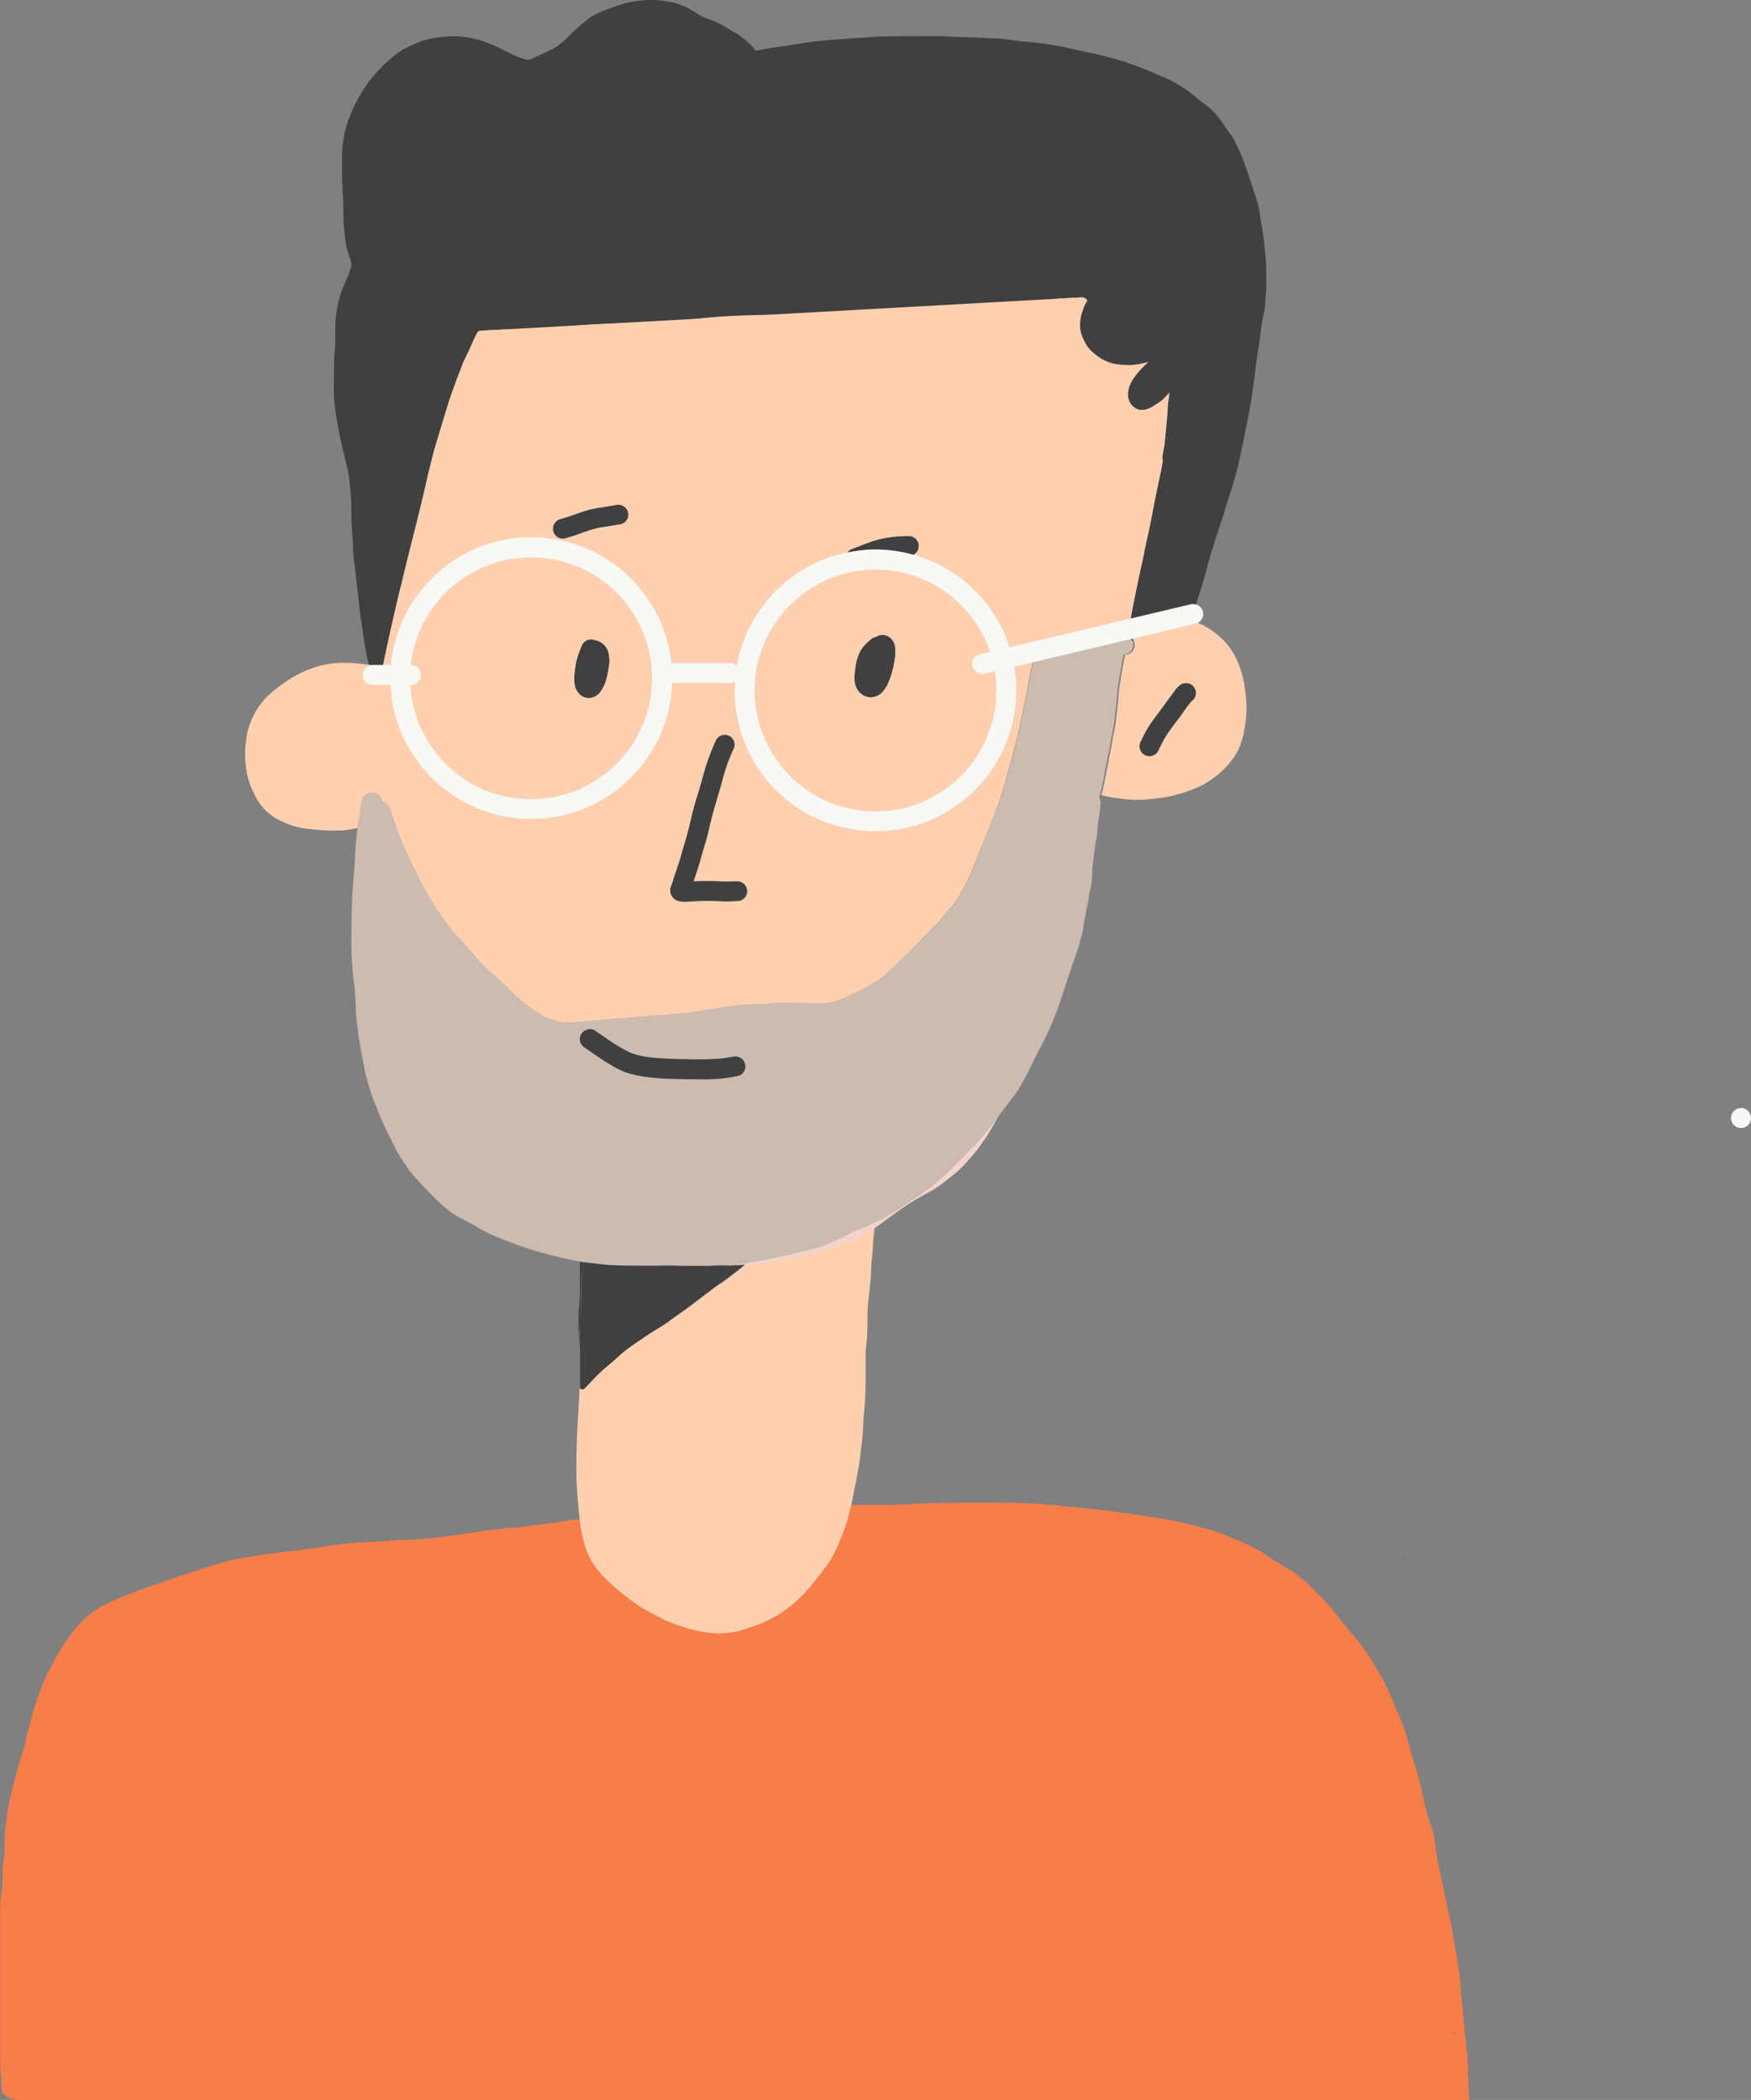 <svg xmlns="http://www.w3.org/2000/svg" viewBox="0 0 787.43 944.57"><rect x="0" y="0" width="787.43" height="944.57" fill="#808080" stroke="none"/><title>Prof 1</title><g id="Layer_2" data-name="Layer 2"><g id="Draw_Layer" data-name="Draw Layer"><path d="M450.15,676l-15,0h-1.64c-4.49,0-9.12,0-13.68.11s-9.4.37-14,.64l-1.27.07c-.94.06-2,.09-3.24.09l-2,0H388.77c-1.78,0-3.26,0-4.79.09a16.14,16.14,0,0,0-7,1.75,12.14,12.14,0,0,0-4.87,5.15,40.54,40.54,0,0,1-3.27,4.82l-.61.78-.18.24-.62.8-.81,1-1,1.21.32-.42-.68.86c-.76,1-1.51,1.93-2.23,2.92a70.49,70.49,0,0,1-5.85,6.63c-.91.89-1.88,1.74-2.81,2.56-.71.62-1.42,1.25-2.11,1.89l-.86.8c-.72.68-1.43,1.36-2.17,2a44.35,44.35,0,0,1-6.44,3.53c-1.58.6-3,1.09-4.45,1.47a46.68,46.68,0,0,1-5.22,1c-1.9.19-4,.28-6.29.28-1,0-1.92,0-2.89,0-2.5-.06-5.79-.18-9.09-.52-1.42-.25-2.84-.57-4.22-.87l-.68-.15c-1-.22-2-.4-3-.57s-2-.33-2.93-.55a80.65,80.65,0,0,1-10.38-2.91c-1-.53-2-1.13-2.89-1.71s-1.79-1.12-2.71-1.62l-.2-.11c-1.65-.9-3.35-1.83-4.92-2.88A28.58,28.58,0,0,1,280.7,702l-1.86-2.47c-.89-1.26-1.72-2.57-2.49-3.81a9.25,9.25,0,0,0,.1-1.38,10.82,10.82,0,0,0-3.15-7.61,11,11,0,0,0-7.61-3.15l-.37,0c-1.37-.07-2.8-.14-4.19-.14a25.79,25.79,0,0,0-3.55.21c-1.95.25-3.91.57-5.8.88l-3.38.53-5,.64-.42.05-6.52.88c-2.33.27-4.7.48-7,.68s-4.79.42-7.18.7c-4.25.51-8.54,1.16-12.7,1.79l-5.17.78h.08l-3.28.45c-4.42.57-8.81,1-13.07,1.36-2.2.17-4.44.26-6.61.35l-.81,0c-2,.08-3.92.22-5.83.36l-2.09.14c-2.13.15-4.27.26-6.41.36-2.83.15-5.75.3-8.62.53-4.62.37-9.26,1.11-13.75,1.83l-4.24.66-1.11.15-1.08.15c-2.23.28-4.45.54-6.68.79-2.73.32-5.47.64-8.19,1-7.12.93-12.55,1.83-17.61,2.9a133.92,133.92,0,0,0-14.67,4.2l-4.78,1.57c-3.13,1-6.37,2.07-9.53,3.17l-3.51,1.22c-8.74,3-17.77,6.16-26.15,10.41A44.17,44.17,0,0,0,39,727.3a32.11,32.11,0,0,0-4.56,4.61,84.63,84.63,0,0,0-9.57,14.2,125.15,125.15,0,0,0-7.08,15C16.36,765,15.22,769,14.12,773l-.58,2.09c-1.2,4.25-2.31,9-3.5,14.8A141.52,141.52,0,0,0,7.4,807.7c-.36,4.69-.43,9.39-.48,14.59v1c0,.82,0,1.65,0,2.48L7,826a23,23,0,0,1,.64,5.16,29.66,29.66,0,0,1,.72,6.45c0,.92.11,1.83.15,2.74.08,2.14.17,4.27.27,6.41q.35,7.32.66,14.64c.35,8.33,1,16.65,1.55,25,.37,5.49.67,11,1,16.48.19,3.18.39,6.37.55,9.56.15.84.31,1.67.47,2.49l.05.23A13,13,0,0,0,15,920,17.64,17.64,0,0,0,17.5,923h615c.53-.23,1.06-.46,1.56-.7a35.74,35.74,0,0,0,9.13-5.85,28.74,28.74,0,0,0,3.21-3.56,72.34,72.34,0,0,0,4.25-5.92c.72-1.11,1.52-2.29,2.55-3.73a16.78,16.78,0,0,0,2.72-5.85c.12-.52.26-1.05.4-1.57s.31-1.14.44-1.71c-.23-2.53-.41-5.07-.61-7.61q-1.39-8.13-2.81-16.28c-.32-1.86-.63-3.72-.91-5.58-.15-.62-.31-1.23-.47-1.84-.24-.94-.48-1.87-.69-2.81-.24-1.09-.45-2.19-.67-3.28l-.36-1.87c-.61-3-1.25-6-1.89-9l-.3-1.43-.47-2.19c-.51-2.32-1-4.72-1.43-7.11v.09c-.13-1-.29-2-.44-3l-.08-.75c-.22-2-.45-4-.87-6a38.41,38.41,0,0,0-1.29-4.29c-.2-.58-.4-1.16-.59-1.74-1.52-4.72-2.62-9.54-3.5-13.63l-.21-1c-.43-2-.86-4.07-1.47-6.07l-.14-.45c-.62-2-1.24-4-1.88-6-.71-2.2-1.3-4.47-1.88-6.67s-1.14-4.38-1.83-6.53c-1-3.05-2.27-6-3.51-8.93l-.61-1.41-.44-1.06c-1.45-3.47-2.94-7-4.63-10.49-.55-1.11-1.2-2.2-1.83-3.25-.38-.63-.75-1.25-1.1-1.88L619,750.6c-.65-1.18-1.33-2.4-2-3.58a107.25,107.25,0,0,0-10-13.27c-1.44-1.72-2.92-3.5-4.34-5.29s-3.05-3.94-4.81-6c-1.25-1.49-2.63-2.91-4-4.29l-.87-.9c-3.75-3.89-7.83-7.94-12.79-11-.87-.54-1.76-1.06-2.63-1.59-1.22-.73-2.44-1.45-3.65-2.19s-2.68-1.73-4-2.61l-2.07-1.4a75.72,75.72,0,0,0-13-6.35l-1.84-.76c-1.78-.74-3.92-1.62-6.08-2.38-1.87-.65-3.82-1.18-5.7-1.7l-.81-.23a144.6,144.6,0,0,0-14.49-3.37c-12.08-2-21.93-3.43-31-4.49-4.24-.49-8.83-1-14.44-1.5-1.39-.12-2.77-.26-4.15-.41-3.61-.36-7.33-.74-11-.93-5.28-.27-10.22-.41-15.12-.41Z" fill="#f87d49"/><path d="M26.57,872.78a10.43,10.43,0,0,0-1.43,1.78,9.3,9.3,0,0,0-1.85.33c-2.24.61-3.12,1.48-4.91,2.89-1.3,1-2.45,3.52-2.92,5a7.6,7.6,0,0,0-.29,1.32c-.22,1.57-.45,3.13-.56,4.72-.09,1.21-.15,2.43-.19,3.66a11,11,0,0,0-2.72,6.13l.24,4.15c.28,4.91.59,9.82.78,14.73.11.82.22,1.64.34,2.47.14,1,.29,2,.43,3H616a2.23,2.23,0,0,0,.09-.32,10.8,10.8,0,0,0-1.08-8.28c-1.28-2.19-3.81-4.52-6.42-4.94-3.25-.53-6.45-1.12-9.73-1.47-2.91-.31-5.88-.37-8.82-.44-6-.14-11.94,0-17.9.06-6.27,0-12.54.16-18.8.43s-12.74.4-19.12.42c-6,0-12.06,0-18.08.19s-11.9.63-17.85.73-11.94.19-17.9.63c-5.73.42-11.46,1-17.19,1.34-2.75.18-5.51.27-8.26.52s-5.68.46-8.52.61c-6,.31-11.9.38-17.86.38-12.32,0-24.64-.05-36.95.08-5.92.07-11.84.16-17.76.42-6.17.27-12.31.38-18.48.39-12.56,0-25.11.08-37.66.6-8.9.36-17.82.34-26.73.32-3.48,0-7,0-10.44,0-6.28,0-12.58.08-18.86.22-5.89.13-11.75.58-17.63.42s-11.89-.64-17.83-.66-12,0-18,0h-36.9q-17.91,0-35.83,0c-6.06,0-12.11,0-18.16.12-5.73.09-11.45.41-17.17.68s-11.67.08-17.48.08H45.48c-.13-2.57-.45-5.12-.81-7.66-.11-1.7,0-3.44,0-5.13,0-2,0-4,0-6q0-8.18.25-16.35c.17-5.86-5-10.75-10.75-10.75a10.78,10.78,0,0,0-7.6,3.15Z" fill="#f87d49"/><path d="M637.32,859.69a3.26,3.26,0,0,0-2.27,4c.58,1.66,1.25,3.3,1.79,5s1,3.44,1.36,5.19c.72,3.25,1.34,6.52,1.95,9.79s1.23,6.79,1.87,10.18c.6,3.14,1.06,6.33,1.88,9.42a10,10,0,0,0,.34,1.22,3.18,3.18,0,0,0,.83,1.43,3.26,3.26,0,0,0,2.3,1,3.33,3.33,0,0,0,2.48-1.15,6.61,6.61,0,0,0,.49,1.25,3.19,3.19,0,0,0,1.94,1.5l.33.07c0,.25.07.51.11.76a15.44,15.44,0,0,0,.78,3.32c.09.36.16.72.22,1.08s.07.81.08,1.22c0,0,0,.05,0,.08a15.39,15.39,0,0,0-3.38.28c-1.65.41-3.26.92-4.94,1.2-1,.11-2,.21-3,.39s-1.7.31-2.56.45c-1.49.17-3,.24-4.48.28-.92,0-1.85,0-2.77.09s-1.93.24-2.89.38c-1.44.18-2.88.3-4.33.36s-2.76,0-4.14.18-2.85.36-4.28.46a25.84,25.84,0,0,1-4.57-.15c-1.15-.16-2.29-.32-3.44-.46-4.2-.62-8.42-1.13-12.64-1.63a3.1,3.1,0,0,0-2.3.95,3.26,3.26,0,0,0,0,4.6l.66.51.17.09h50.67a24.27,24.27,0,0,0,3.29-.54c1.19-.3,2.35-.67,3.54-.93.4,0,.8,0,1.21,0h.82a14.94,14.94,0,0,0,2.5-.27,4.13,4.13,0,0,0,.65-.22,5.41,5.41,0,0,0,1.74-1q-1.26-12.6-2.46-25.2c-.19-2-.35-4-.5-5.94-.31-1.27-.63-2.53-.94-3.79-.12-.73-.26-1.46-.4-2.18-.32-1.61-.69-3.21-1-4.81s-.69-2.92-1-4.38c-.19-.78-.37-1.56-.57-2.33a7,7,0,0,0-1.46-3.4,3.22,3.22,0,0,0-1.86-.91c-.18-.75-.38-1.49-.59-2.23a7.62,7.62,0,0,0-.63-1.81,3.5,3.5,0,0,0-3-1.78,3.22,3.22,0,0,0-3,2l0-.1-.42-1.21a3.42,3.42,0,0,0-1.5-1.94,3.19,3.19,0,0,0-1.64-.45,3.13,3.13,0,0,0-.86.12Z" fill="#f87d49"/><path d="M645.83,866.62a3.27,3.27,0,0,0-1.16,4.44c1,1.58,1.83,3.16,2.62,4.81a55.44,55.44,0,0,1,2.81,12.35c.06.55.13,1.1.18,1.65a2.79,2.79,0,0,0-.9.12,3.27,3.27,0,0,0-2.27,2.26,11,11,0,0,0-.26,2.81c0,.74,0,1.48.08,2.22,0,.46.06.93.08,1.39a3.33,3.33,0,0,0-1.46,2.71,49,49,0,0,0,.53,6.62q.18,1.54.33,3.09c-.65.16-1.29.35-1.95.53-1.32.38-2.62.8-4,1.13a39.25,39.25,0,0,1-4,.74l-1.25.16-.86.12a3.11,3.11,0,0,0-1.43.84l-.07.07-.19,0a3.29,3.29,0,0,0-2,1.5,3.5,3.5,0,0,0-.32,2.5.13.13,0,0,0,0,.06,3.2,3.2,0,0,0,2.27,2.27,10.91,10.91,0,0,0,3.74.07c.54,0,1.08,0,1.62,0a27.28,27.28,0,0,0,4.51-.39,19,19,0,0,0,3.94-.95c.53-.21,1.07-.41,1.59-.63a15.18,15.18,0,0,0,1.77-.42,6.16,6.16,0,0,0,2-1.24,6,6,0,0,0,.67-.92,2.33,2.33,0,0,0,.26-.55l.22-.29a3.08,3.08,0,0,0,.49-1.68,3.34,3.34,0,0,0,1.93-2.13v0a2.84,2.84,0,0,0,.57-.1,3.24,3.24,0,0,0,1.94-1.5,3.31,3.31,0,0,0,.28-.61q-.74-7.47-1.45-14.93c-.26-2.78-.46-5.56-.67-8.34q-.79-4.68-1.61-9.36a32.12,32.12,0,0,0-1.7-4.63,49.6,49.6,0,0,0-2.57-4.69,3.36,3.36,0,0,0-2.84-1.6,3.18,3.18,0,0,0-1.61.44Zm1.37,27.47c0-.14,0-.28-.05-.42l.06.42Z" fill="#f87d49"/><path d="M653.8,923.91H13.08c.26,2.17.52,4.34.76,6.5H660c0-1.56-.09-3.12-.16-4.68l-.18-1.82Z" fill="#f87d49"/><path d="M452.49,916.91H20.78a10.27,10.27,0,0,0-8,3.84c0,.46,0,.93,0,1.39.52,4.32,1,8.64,1.49,13a10.17,10.17,0,0,0,6.42,2.3H660.3c-.2-3.91-.26-7.84-.42-11.76q-.45-4.36-.88-8.74Z" fill="#f87d49"/><path d="M34.1,744.56c-2.76,3.15-5.46,6.33-8,9.64-.91,1.19-1.8,2.39-2.62,3.65s-1.38,2.48-2.05,3.72c-1.52,2.78-2.89,5.56-4.14,8.44-1.74,4.15-3.34,8.33-5,12.54-1.29,3.36-2.53,6.73-3.55,10.19s-2,7-2.84,10.53c-.37,1.59-.78,3.16-1.21,4.73a38.16,38.16,0,0,0-1,5.53,115.76,115.76,0,0,0-1.52,11.73c-.17,3.08,0,6.19-.32,9.26-.3,2.23-.56,4.47-.67,6.73-.11,2.44,0,4.92-.19,7.34a80.59,80.59,0,0,0-.82,8.06c-.1,2.61-.09,5.24-.1,7.86q0,7.31,0,14.61v47.17a10.35,10.35,0,0,0,10.25,10.25,10.34,10.34,0,0,0,10.25-10.25V882.73q0-7.32,0-14.65A145.8,145.8,0,0,1,21,852.72c.23-1.55.47-3.09.59-4.65s0-3,.07-4.54q.06-3.35.44-6.64a37.66,37.66,0,0,0,.47-4.62c0-1.22,0-2.44,0-3.67,0-2.2.14-4.41.37-6.6s.71-4.32,1-6.5c-.08.64-.17,1.27-.25,1.9.44-3.14,1.4-6.17,2.12-9.25.78-3.35,1.78-6.64,2.7-10a98.21,98.21,0,0,1,3.32-9.56c1.31-3.33,2.49-6.71,3.87-10l-.07.15.09-.19c1-2.15,2.05-4.23,3.18-6.3a59,59,0,0,1,3.71-6.22c1.94-2.37,4-4.7,6-7a10.7,10.7,0,0,0,3-7.25,10.24,10.24,0,0,0-10.25-10.25,10,10,0,0,0-7.25,3ZM16.3,772.28c.32-.74.63-1.49.95-2.24-.32.74-.64,1.49-.95,2.24Zm.95-2.24v0l.08-.18-.09.21Zm8.41-15.31c.14-.18.27-.36.41-.53l0,0-.43.56Zm.43-.56,1.18-1.52-1.18,1.52Z" fill="#f87d49"/><path d="M492.57,924.07H8.42A10.29,10.29,0,0,0,0,928.53q.57,6.38,1,12.76a10.22,10.22,0,0,0,7.46,3.28H660.75c-.1-1.65-.21-3.3-.32-4.94-.34-5.11-.36-10.24-.62-15.35v-.21Z" fill="#f87d49"/></g><g id="Draw_Layer-2" data-name="Draw Layer"><path d="M376.52,532.68a39.52,39.52,0,0,0-7.28.78,36.87,36.87,0,0,0-6.24,1.71c-2.8,1.06-5.58,2.29-8.28,3.48l-3,1.32a61.24,61.24,0,0,1-6.18,2.1c-2.28.63-4.61,1.11-6.67,1.52-2.95.61-5.91,1.18-8.87,1.75l-5.11,1c-6.29,1.24-12.67,2.61-18.83,3.94q-5.16,1.11-10.31,2.19l-2.6.54c-3.23.67-6.57,1.35-9.81,2.19a43.32,43.32,0,0,0-6.47,2.31,38.5,38.5,0,0,0-4.5,2.45l0-.15.36-2a4.82,4.82,0,0,0-.45-3.48,4.63,4.63,0,0,0-2.7-2.07,4.74,4.74,0,0,0-1.19-.16,4.54,4.54,0,0,0-4.36,3.31c-.31,1.69-.62,3.49-.91,5.36h.11l3.16,0c2.4,0,4.36-.09,6.18-.17l3.14-.16,3.46-.25c1.06-.09,2.11-.2,3.17-.32l1.77-.2.34,0,.34,0,.26,0,.48,0,.45,0,1.13-.1,1.73-.11c1.14-.08,2.27-.14,3.41-.2l1.15,0h47.72c1,0,2,0,3,.08l.74.06.31,0,.2.05.15.06a.57.57,0,0,1,.21.14.52.52,0,0,1,.1.2.2.2,0,0,1,0,.13.67.67,0,0,1-.09.22.83.83,0,0,1-.16.2l-.14.14-.14.13-.52.48c-.4.35-.8.7-1.23,1-.23.18-.48.36-.71.52l-.54.41-.89.72-1.27,1-.43.36-.23.2-.57.47-.54.44-.66.54c-.27.21-.54.44-.8.66l-.42.34-1.26,1-1.25,1-1.19,1-.38.3-.91.7-1.12.87c-.76.59-1.54,1.18-2.31,1.76l-.32.25-.34.26-.34.26-.43.33-.19.13c-.42.32-.86.62-1.3.92l-.67.46-.66.46-.43.29-.26.17-.36.25-.26.18-1.08.78-.17.13-.28.2c-.12.08-.25.17-.36.26l-.45.34-.13.11-.2.16-.57.45-.44.33-.44.33-1,.72-.75.58-1.72,1.3-.83.63-.72.55-1.11.84-1.58,1.22-.43.31-.27.2-.52.39-.12.1c-.41.31-.84.61-1.26.91l-.45.32-.19.12-.3.22-.31.21c-.43.3-.86.6-1.28.91s-.91.65-1.38,1l-1.37.94-.93.66-.36.25c-.18.14-.37.26-.55.39l-.13.09-.32.22-.32.21-.45.3-.23.15-.44.29-.18.12-1.31.86c-.33.22-.67.43-1,.64l-.31.18-.67.41-.6.35c-.91.55-1.81,1.12-2.7,1.7l-.35.22-.34.23-.28.18-.38.25-.67.45-.18.12-.48.32-.65.45-.66.45-.67.46-.41.28-.26.17-1.32.89-1.33.9-.68.49c-.21.15-.42.3-.62.46l-.64.47-.61.45c-.4.31-.8.62-1.19.94l-.58.48-.59.48-.37.33-.2.17-.4.36-.13.12-.33.3-.22.21-.52.47-2.25,2-.75.63-.36.3-.46.38-.63.53-1.07.92-.15.13c-.38.32-.77.65-1.14,1l-.56.53-.29.27-.3.27-1.2,1.17-.43.44-.1.11-.44.46L266.06,621l-.36.37-.76.82-1.57,1.64a.23.23,0,0,1-.15.06h-.12a.26.26,0,0,1,0,.32l-.09.08-.19.15-.09.07-.09.06a1.57,1.57,0,0,1-.45.25,1.28,1.28,0,0,1-.38.1l-.41-.05a1.38,1.38,0,0,1-.29-.08.77.77,0,0,1-.18-.1.52.52,0,0,1-.24-.37c0-.13,0-.25,0-.38v-.39c-.07,1.21-.13,2.43-.18,3.65-.13,3-.31,6-.49,8.92-.11,1.79-.22,3.58-.32,5.37-.23,4.27-.38,8.92-.46,14.21q-.06,3.4-.07,6.81c0,1.79.1,3.6.21,5.36l.07,1.24c.36,6.09.79,10.78,1.36,15.21v0l0,.17,0,.42,0-.55a56.87,56.87,0,0,0,3.06,13.28,32.14,32.14,0,0,0,3.2,6.23,43.41,43.41,0,0,0,5.19,6.17,98.88,98.88,0,0,0,11.13,9.45c1.5,1.14,3.18,2.3,5.26,3.65,1.37.88,2.83,1.65,4.23,2.39l1.2.63a65.4,65.4,0,0,0,13.49,5.8l.2.06c2.13.59,4.33,1.2,6.52,1.67a48.17,48.17,0,0,0,7.2,1c.62,0,1.25.06,1.88.06a37.08,37.08,0,0,0,11.15-1.82l.44-.13c1.94-.62,3.95-1.25,5.9-2a49,49,0,0,0,6.43-2.95,56.77,56.77,0,0,0,11.61-8.36,89.23,89.23,0,0,0,8.07-9l.52-.65c1.35-1.65,2.75-3.5,4.39-5.83a39.16,39.16,0,0,0,3.32-5.46A109.63,109.63,0,0,0,380.4,686c.53-1.56.94-3.21,1.34-4.79.15-.62.3-1.23.46-1.84.49-1.89,1-4,1.42-6.34.19-1,.4-2,.6-3s.48-2.27.69-3.41.36-2,.54-3,.35-2,.54-3c.42-2.22.76-4.49,1-6.94.11-1,.23-1.92.35-2.89.16-1.28.33-2.56.45-3.85.23-2.31.33-4.68.42-6.72.06-1.65.22-3.32.38-4.94.06-.58.11-1.15.16-1.73.54-6.09.53-12.3.52-18.31,0-2.31,0-4.61,0-6.91a23.17,23.17,0,0,1,.21-2.51l.08-.72c.11-1.1.22-2.2.3-3.31.16-2.27.2-4.56.24-6.52,0-.65,0-1.29,0-1.94,0-1.39,0-2.82.09-4.23.1-1.95.29-4.06.55-6.27v-.11c.41-3.41.84-6.93,1-10.43,0-.5,0-1,.06-1.49,0-1.1.07-2.24.17-3.35.05-.59.11-1.17.17-1.75.11-1.09.22-2.18.3-3.27.06-.79.1-1.59.14-2.38.05-1,.1-1.94.18-2.91s.19-1.86.3-2.78.24-2.11.33-3.18c.05-.57.08-1.14.12-1.71.07-1.13.14-2.3.29-3.44.25-1.9.46-3.77.61-5.57a4.41,4.41,0,0,0-1.32-3.19,4.48,4.48,0,0,0-5.31-.78,9,9,0,0,0-3.18-2.41,19.59,19.59,0,0,0-8.09-1.45Z" fill="#ffd0af"/><path d="M630.94,700.7a2,2,0,0,0,.11.2l.37-.36c0-.09-.09-.18-.14-.26l-.34.42Z" fill="#404040"/><path d="M324.69,559H293.82l-.38,0-1.15,0c-1.14.05-2.27.12-3.41.19l-1.73.11-1.13.1-.45,0-.48,0-.26,0-.34,0-.35,0-1.76.21c-1.06.11-2.11.22-3.17.31l-3.46.25c-1.05.07-2.09.11-3.14.16-1.82.08-3.78.14-6.18.17l-3.16,0h-.61l-.3,0a1.1,1.1,0,0,0-.32.1l-.12.06-.13.09-.18.15-.12.18a2.1,2.1,0,0,0-.13.26l-.07.18a6.77,6.77,0,0,0-.21.89l0,.2a2.91,2.91,0,0,0,0,.31v.1l0,.19,0,.19c-.1,1.08-.15,2.14-.19,3.3s-.06,2.08-.07,3.12c0,2.09,0,4.19,0,6.28v6.94c0,.4,0,.79,0,1.18,0,.07,0,.13,0,.19l0,.24v.17l0,.2v.1l0,.15v.15l-.13.87c-.1.73-.2,1.45-.29,2.17-.11,1-.19,2-.25,3.23-.1,2-.1,4.11-.1,6.11,0,.36,0,.71,0,1.06v.17c0,.23,0,.46,0,.69a6.76,6.76,0,0,0,.1.77l0,.11a3.4,3.4,0,0,0,.07.34l0,.13.13.68c.07.36.12.73.17,1.09s.12,1,.16,1.47.08,1.06.1,1.59q.08,1.55.09,3.09c0,2,0,4.07,0,6.1V624c0,.13,0,.25,0,.38a.52.52,0,0,0,.24.37l.18.1a1.38,1.38,0,0,0,.29.08,3.5,3.5,0,0,0,.41.05,1.32,1.32,0,0,0,.38-.09,2.14,2.14,0,0,0,.45-.26l.09-.06.09-.07.19-.15.09-.08a.26.26,0,0,0,0-.32h.11a.24.24,0,0,0,.16-.06l1.57-1.65.76-.81.35-.37,1.13-1.21.44-.46.1-.11.43-.44,1.2-1.17.3-.27.29-.27.56-.53c.37-.35.76-.68,1.14-1l.15-.13,1.07-.92.63-.53.46-.38.36-.31.74-.62c.76-.67,1.51-1.35,2.25-2l.53-.47.22-.21.33-.3.13-.12.4-.36.19-.17.38-.33.59-.48.58-.48c.39-.32.79-.63,1.19-.94l.61-.45.63-.47.63-.46.68-.49,1.33-.9,1.33-.89.25-.17.41-.28.67-.46.66-.45.65-.45.48-.32.18-.12.67-.45c.12-.09.25-.17.38-.25l.28-.18.34-.23.35-.22c.89-.58,1.79-1.15,2.71-1.7l.59-.35.67-.41.31-.18,1-.64,1.3-.86.18-.12.45-.29.22-.15.46-.3.31-.22.32-.21L301,594l.55-.38.36-.26.93-.66,1.38-.94,1.37-1c.42-.31.85-.61,1.29-.91l.3-.21.3-.21.19-.14.45-.31c.42-.3.85-.6,1.26-.91l.12-.1.52-.39.27-.2.43-.31,1.58-1.22,1.11-.84.72-.55.83-.63,1.71-1.3.76-.58,1-.72.43-.33.43-.33.58-.45.2-.16.13-.11.45-.34c.11-.09.24-.18.36-.26l.28-.2.17-.13,1.08-.78.26-.18.36-.25.26-.17.43-.29.67-.46.66-.45c.44-.31.88-.61,1.3-.93l.18-.13.44-.33.34-.26.33-.26.34-.25c.76-.58,1.54-1.16,2.3-1.76l1.12-.87.91-.7.38-.3,1.19-1,1.25-1,1.26-1,.42-.35.8-.65.66-.54.54-.44.57-.47.23-.2.43-.36,1.26-1,.9-.72c.17-.14.35-.27.54-.41s.47-.34.71-.52c.42-.32.83-.67,1.23-1l.52-.48.14-.13.14-.14a1.46,1.46,0,0,0,.16-.19.79.79,0,0,0,.09-.23.29.29,0,0,0,0-.13.67.67,0,0,0-.11-.2.57.57,0,0,0-.21-.14l-.15-.06-.19-.05-.32,0-.74-.06c-1-.06-2-.07-3-.08H324.69Zm-62.19,2.31h.58a85.36,85.36,0,0,0-1,9.73c-.06,1.71-.1,3.44-.13,5.16l0,.54V577c-.05,2.67-.11,5.43-.27,8.13-.33,5.39-.52,9.84-.61,14,0,1.91-.07,3.88-.09,6q0-.87-.15-1.74c-.06-.48-.13-1-.22-1.44l-.1-.54q-.11-.5-.18-1c0-.22,0-.43-.05-.66v-1.19c0-.49,0-1,0-1.49,0-1,0-2,0-3s.06-1.93.11-2.9.14-1.89.29-3c.08-.56.15-1.08.23-1.6l.09-.72,0-.15,0-.15v-.12a2.89,2.89,0,0,0,0-.29c0-.16,0-.33,0-.5v-.29c0-.31,0-.61,0-.92v-8c0-2.09,0-4.18.05-6.27,0-1,0-2,.09-3v-.32c0-.42.05-.85.08-1.27l.06-.74c0-.32.06-.59.1-.85l.07-.39a4.48,4.48,0,0,1,.21-.77,1,1,0,0,1,.15-.27l.08-.09a1,1,0,0,1,.29-.16h0l.13,0Z" fill="#404040"/><path d="M262.07,563.28a.26.26,0,0,0-.12.15c-.06.44-.13.88-.2,1.33a.25.25,0,0,0-.21.18c0,.22-.09.45-.12.67s0,.24,0,.37l-.07.54a1,1,0,0,0,0,.24c0,.32-.06.63-.08,1,0,.14,0,.29,0,.43v-4.07a.26.26,0,0,0-.25-.25.25.25,0,0,0-.25.25c0,2.16,0,4.32,0,6.48V577c0,1.19,0,2.38,0,3.57,0,.49,0,1,0,1.48s0,1.1-.08,1.66c-.13,2.18-.27,4.36-.39,6.54,0,.58-.06,1.17-.08,1.76,0,.25,0,.52,0,.77s0,.55,0,.83c0,1,.15,2,.24,3a2.28,2.28,0,0,1,0,.26l-.06.52a1.8,1.8,0,0,1,0,.22c0,.1,0,.2,0,.3a2,2,0,0,1,0,.24.41.41,0,0,0,.07.11.24.24,0,0,0,.16.07q.06.79.09,1.59.07,1.53.09,3.06c0,.87,0,1.73,0,2.59a.26.26,0,0,0,.25.25.25.25,0,0,0,.25-.25c0-.48,0-1,0-1.45v-13c0-.54,0-1.09,0-1.63v-1.65c0-1,0-2,0-3q0-3.31.08-6.62c0-.59,0-1.18,0-1.77l0-1.27c0-.65,0-1.31.05-2l0-.2c0-.54.07-1.09.1-1.64l0-.27v19.3c0,2.65,0,5.29,0,7.93a.22.22,0,0,0,0,.08c0,.15,0,.29,0,.44a.25.25,0,0,0,.25.25.26.26,0,0,0,.25-.25c0-.57,0-1.15,0-1.72s0-1,0-1.5l.06-3.43c0-2.13.1-4.27.18-6.4,0-.88.07-1.75.11-2.63,0,3.31,0,6.62.06,9.93,0,.61,0,1.23,0,1.84,0,.27,0,.54,0,.81s0,.34,0,.52,0,.25,0,.37a1.84,1.84,0,0,0,0,.33.53.53,0,0,0,.06.24.23.23,0,0,0,.23.18.25.25,0,0,0,.25-.18l.06-.37c0-.16,0-.32,0-.48s0-.27,0-.42,0-.51.07-.76c0-.59.09-1.18.14-1.77,0-.31.06-.61.08-.92,0,.31,0,.63,0,.94,0,.54.06,1.08.09,1.61s.06.92.1,1.38.07.69.11,1c0,.14,0,.28.07.42l0,.15a1.88,1.88,0,0,0,.06.31l0,.05a.5.5,0,0,0,.1.19,1.39,1.39,0,0,0,.19.15.26.26,0,0,0,.35-.09,2,2,0,0,0,.16-.29.78.78,0,0,1,.05-.14,1.53,1.53,0,0,0,.07-.29,5.13,5.13,0,0,0,.13-.66c0-.27.07-.53.11-.8s.05-.48.07-.73l0,.57c0,1.08.08,2.16.14,3.24l.15,2.76a.25.25,0,0,0,.25.25.25.25,0,0,0,.25-.25c-.07-1.28-.14-2.57-.2-3.85-.05-1.09-.1-2.17-.13-3.25s-.07-2.22-.1-3.33v-.13l0-.3c.05-.56.08-1.13.12-1.69s.05-1.09.07-1.64c.05-1,.09-2,.15-3.08s.1-2,.16-3c0-.84.1-1.68.14-2.53l.09-1.74c0-.14,0-.27,0-.4v-.89c0-.47,0-.94,0-1.42s0-1,0-1.56a.28.28,0,0,0-.19-.25.32.32,0,0,0-.19,0,.3.3,0,0,0-.12.15l0,.31c0,.1,0,.21,0,.31s0,.29,0,.44l0,.82c0,.54,0,1.08-.05,1.62,0,1-.06,2.09-.1,3.13-.09,2.17-.19,4.34-.32,6.5,0,.57-.07,1.14-.1,1.71l-.06,1c0,.25,0,.49,0,.73s0,.35,0,.52a1.28,1.28,0,0,0,0,.19v1.09l0,.35c-.07.89-.16,1.78-.25,2.66s-.18,1.69-.29,2.53v-.06a6.69,6.69,0,0,1-.16.75v-.07c0-.16-.06-.32-.08-.49a.06.06,0,0,0,0,0c-.09-.68-.14-1.37-.2-2.06l0-.67-.06-1c0-.17,0-.35,0-.53,0-.39,0-.79,0-1.18s0-1,0-1.49c0-.66,0-1.32,0-2l.15-1.5c.06-.57.1-1.15.16-1.73l0-.56.06-1.1q.11-1.57.18-3.15c0-.5.05-1,.07-1.5s.05-1.06.05-1.59c0-2.25,0-4.5-.09-6.76,0-.18,0-.36,0-.55s0-.25,0-.37,0-.36-.05-.53a.24.24,0,0,0-.07-.18.25.25,0,0,0-.24-.07.34.34,0,0,0-.16.08.65.65,0,0,0-.11.22v.06c0,.09,0,.19,0,.28s0,.09,0,.13c0,.28-.06.56-.08.84l-.12,1.48c-.08,1.13-.16,2.25-.23,3.38,0,.24,0,.49,0,.73l0,.69c0,.54,0,1.07,0,1.6,0,1.08,0,2.16,0,3.24,0,2.24.05,4.49.09,6.72v.16l0,.3q-.18,1.65-.33,3.3c0,.43-.08.85-.11,1.28v-.13c0-1.1,0-2.19,0-3.29q0-3.21,0-6.44,0-6.5,0-13v-3.75a.23.23,0,0,0,0-.14v-1c0-.22,0-.43,0-.65v-.41l0-.24a.61.61,0,0,0-.05-.12.24.24,0,0,0-.28-.11.26.26,0,0,0-.18.24c0,.63-.07,1.27-.1,1.9l-.06,1.46-.12,2.6v-4c0-.07,0-.15,0-.23l.12-.89c.08-.52.15-1,.24-1.58a.25.25,0,0,0,0-.19.26.26,0,0,0-.15-.12h-.06a.28.28,0,0,0-.13,0Zm-.51,1.79Zm2.34,15.64c0-.56,0-1.11,0-1.65v-.93c0-.25,0-.5,0-.74s0-.49,0-.73l.05-1,.09-1.6c0-.44.06-.88.1-1.33l0,1.26c0,.6,0,1.19,0,1.79s0,1.18,0,1.77c0,.19,0,.37,0,.56,0,.38,0,.77,0,1.15s-.06,1.07-.08,1.6l-.09,1.48c0,.3,0,.61-.05.91,0-.85,0-1.71,0-2.56Z" fill="#404040"/></g><g id="Draw_Layer-3" data-name="Draw Layer"><path d="M292.74,0h-.91A48,48,0,0,0,277.52,2.6c-2.07.69-4.53,1.55-7,2.61a27.3,27.3,0,0,0-5.18,2.7A75.26,75.26,0,0,0,258.13,14l-.22.21c-.78.72-1.54,1.47-2.29,2.22l-1,1a37.21,37.21,0,0,1-2.83,2.49,34.93,34.93,0,0,1-5.89,3.41l-3.36,1.53c-.48.22-1,.46-1.44.7l-.11.05-.11.06-.15.07-.26.13-1.06.53a12,12,0,0,1-1.46.45h-.1l-.56,0a17.4,17.4,0,0,1-3.05-.79c-.73-.26-1.43-.55-2.14-.84l-.14-.06c-1.69-.73-3.33-1.5-4.85-2.3-2.19-1.15-4.21-2.1-6.18-2.9a44.85,44.85,0,0,0-13.68-3.52c-.81-.06-1.67-.09-2.63-.09-1.19,0-2.45.05-3.82.14a44.32,44.32,0,0,0-7.77,1A47.93,47.93,0,0,0,185.91,20a43.89,43.89,0,0,0-5.62,2.9,40.93,40.93,0,0,0-5.84,4.56A62,62,0,0,0,169.92,32a58.35,58.35,0,0,0-8.5,11.67l-.58,1.08-.05.09c-.83,1.54-1.68,3.13-2.37,4.77l-.23.54,0,.09a62.7,62.7,0,0,0-2.25,5.88,54.29,54.29,0,0,0-2.15,13.72c-.06,1.54,0,3.07,0,4.55l0,1.42v.51c0,1.86,0,3.72.09,5.58s.16,3.9.33,6.55c.15,2.4.19,4.73.22,6.5,0,2.46.07,4.22.17,6.06.13,2.29.37,4.66.74,7.24a40.17,40.17,0,0,0,1.3,5.71c.15.55.34,1.1.52,1.65a25.81,25.81,0,0,1,.82,2.83,12.42,12.42,0,0,1,0,1.62l0,.15-.09.17a10.08,10.08,0,0,0-.61,1.49,23.07,23.07,0,0,1-.79,2.24c-.1.23-.19.45-.29.67s-.27.63-.41,1l-.21.48-.12.27c-.66,1.49-1.4,3.17-2,4.89a47.87,47.87,0,0,0-1.54,5.59,55.68,55.68,0,0,0-1,6.9c-.16,1.76-.15,3.55-.14,5.27v2.83c0,3.68,0,7.37,0,11.06a82.63,82.63,0,0,0,.91,12.84l.18,1.1a41.66,41.66,0,0,0,1.63,7.22,46.25,46.25,0,0,0,2.19,5l.68,1.39a10.44,10.44,0,0,1,.42,1.5c0,.35,0,.7,0,1.06v10.41c0,3.79,0,8,.4,12.14l0,.41c.23,2.37.43,4.5.57,6.67s.22,4.33.24,6.64c0,2.59.06,4.76.17,6.94.06,1.26.15,2.52.25,3.78.09,1.06.16,2.08.22,3.11.05.81.07,1.61.1,2.42,0,1,.07,2.08.14,3.12.13,1.84.35,3.67.57,5.38s.37,3.14.55,4.71c.29,2.52.57,5,.9,7.5.2,1.81.39,3.65.57,5.44l.12,1.15c.2,1.92.49,3.8.85,6.06l.09.54,0,.12c.12.77.24,1.54.35,2.31h0s0,.12,0,.12l0-.11c.37,3,.85,5.95,1.48,9.7l.08.48c.25,1.43.49,2.83.77,4.16.36,1.65.9,3.33,1.37,4.81l.15.46a4.64,4.64,0,0,0,3.32,4,4.36,4.36,0,0,0,1.18.16,4.62,4.62,0,0,0,4.37-3.31c.39-1.24.75-2.48,1.11-3.72.31-1.07.62-2.14.95-3.21.69-2.23,1.47-4.43,2.07-6.09l.6-1.64c.53-1.44,1.06-2.89,1.55-4.35.76-2.28,1.45-4.62,2-6.63,1-3.61,2.32-7.2,3.56-10.67l.55-1.53c1.26-3.53,2.4-7.17,3.5-10.69l.76-2.45.56-1.76c1.16-3.66,2.35-7.45,3.36-11.23.53-2,1-3.92,1.5-5.89.66-2.64,1.34-5.38,2.1-8,.7-2.45,1.39-4.91,2.07-7.36l1.62-5.78c.6-2.12,1.23-4.23,1.86-6.35.36-1.19.74-2.38,1.11-3.56.31-1,.62-1.91.91-2.87.64-2.11,1.23-4.27,1.79-6.35.24-.87.47-1.74.72-2.61.84-3.06,1.81-6.37,3-10.14,1.08-3.53,2.15-6.67,3.28-9.58l1-2.64c.69-1.82,1.4-3.69,2.15-5.52.7-.21,1.43-.38,2.16-.56l.76-.18c1.55-.38,3.08-.8,4.69-1.3,1.1-.34,2.19-.69,3.28-1.05,1.6-.52,3.24-1.06,4.88-1.53a141.22,141.22,0,0,1,18.3-3.86c4-.51,8.6-1.08,13.12-1.46,2.8-.24,5.65-.32,8.41-.39,1.77,0,3.54-.09,5.32-.18,4.68-.23,9.45-.68,13.56-1.08,2.17-.22,4.34-.4,6.52-.59,2.44-.21,4.89-.41,7.33-.66s4.72-.58,7-.91l1-.14c3.6-.41,7.26-.56,10.8-.69l2.62-.11,4.19-.2c3-.16,6.17-.32,9.27-.36l4.16,0c3.3,0,6.73,0,10.09-.23,4-.22,8.27-.34,13.53-.39h.78c2.19,0,4.46,0,6.69-.16l1.16-.06c1.85-.1,3.76-.2,5.63-.35,2.43-.2,4.9-.48,7.28-.75,2-.23,4.13-.46,6.2-.65,4.22-.37,8.54-.41,12.72-.45h8.43c1.81,0,3.95,0,6.09-.06,1.42,0,2.87-.11,4.26-.19l2.62-.13c2-.09,4.08-.15,6.63-.19q3.23,0,6.47,0c2,0,4-.12,5.91-.22l.75,0c2-.11,4.08-.17,6.12-.24,2.43-.07,4.94-.15,7.41-.3,3.7-.23,7.67-.35,12.88-.4l8.78,0h4.68c2,0,4.2,0,6.4-.16l1.47-.09c1.06-.05,2.12-.11,3.18-.21l1.2-.12c1.47-.14,3-.29,4.51-.39s3-.23,4.29-.38,2.55-.36,3.82-.56l2-.31a20.47,20.47,0,0,1,2.57-.2h.19c.33.19.65.41,1,.63l.36.32a16.19,16.19,0,0,1,.88,1.63,20.89,20.89,0,0,1,1,3.22l.13.69c.19,1,.38,1.92.54,2.88a31.78,31.78,0,0,1,.16,5.88c-.13,1.88-.38,3.79-.63,5.64l0,.3c-.55,3.71-1.28,7.44-2,11.05l-.38,1.93-.47,2.44-.69,3.56c-.31,1.57-.68,3.16-1,4.69l-.35,1.51c-1.14,5-2.1,9.48-2.93,13.77-.22,1.12-.42,2.24-.63,3.36-.22,1.28-.45,2.55-.7,3.82q-.67,3.42-1.37,6.86l-.59,2.94c-.85,4.17-1.72,8.48-2.39,12.76l-.2,1.27c-.16,1-.32,2-.44,3-.09.75-.16,1.51-.23,2.26-.05.48-.09,1-.14,1.44l-.12,1.09c-.2,1.94-.4,3.88-.64,5.81-.92,5.85-2.21,11.73-3.45,17.42-.35,1.55-.69,3.11-1,4.67-.26,1.18-.51,2.37-.77,3.55l-.38,1.77c-.11.52-.21,1-.3,1.55l-.18,1c-.07.38-.15.76-.23,1.13-.16.74-.32,1.5-.43,2.25s-.31,1.78-.52,2.77l-.09.42a7.83,7.83,0,0,0-.16,4,5.27,5.27,0,0,0,2.35,3.16,5.49,5.49,0,0,0,2.67.7,7,7,0,0,0,1.32-.14,9.6,9.6,0,0,0,2.75-1.18l1.18-.68c1.46-.84,3-1.7,4.51-2.44l.68-.27,1.74-.7a23.28,23.28,0,0,1,4.22-1.18c.69-.07,1.39-.15,2.07-.28a4.37,4.37,0,0,0,1.24,2.54,4.67,4.67,0,0,0,3.27,1.31,4.23,4.23,0,0,0,3.14-1.32,8.24,8.24,0,0,0,1.58-2.6l.16-.3a6.25,6.25,0,0,0,.65-1.68c.11-.59.27-1.18.42-1.71.3-1.11.64-2.19,1-3.22l0-.12.16-.49c.11-.33.21-.66.31-1,.44-1.4.88-2.8,1.33-4.2.8-2.53,1.62-5.15,2.4-7.77.6-2,1.13-4,1.75-6.35.46-1.75.92-3.49,1.42-5.22.58-2,1.25-4,1.91-6l.09-.28,0-.13c.58-1.7,1.18-3.45,1.71-5.23.36-1.17.75-2.35,1.15-3.51.23-.68.45-1.36.67-2,.39-1.19.75-2.39,1.11-3.59.25-.82.5-1.63.76-2.45.36-1.14.72-2.28,1.09-3.42l.07-.22c.94-2.94,1.89-5.9,2.69-8.85,1.09-4,1.95-7.93,2.95-12.64q.53-2.57,1-5.13l.21-1.06q.27-1.4.57-2.79c.22-1.07.44-2.13.65-3.2.13-.69.27-1.38.41-2.07l.07-.36c.25-1.24.53-2.64.75-4,.47-2.88.89-5.65,1.23-8.26a.17.17,0,0,0-.06.11l.33-1.93c.28-2,.56-4,.83-6l-.1.26c.14-.7.22-1.42.3-2.15l.21-1.85q.22-1.55.48-3.09l.08-.51.07-.41c.28-1.73.54-3.37.77-5,.06-.46.13-.95.19-1.46l.08-.59.05-.42.16-1.29c.18-1.31.35-2.64.52-4,.15-1,.35-1.95.54-2.91l.05-.26,0-.2a42.55,42.55,0,0,0,1-6.2c.08-1.7.2-3.3.36-4.88a38.47,38.47,0,0,0,.12-4.55v-.54c0-.31,0-.61,0-.91,0-3.7,0-6.77-.29-10-.06-.84-.17-1.7-.28-2.52l0-.21,0-.21c-.08-.64-.16-1.28-.21-1.92-.15-1.84-.43-3.66-.7-5.42l0-.1-.14-.94c-.11-.78-.23-1.56-.35-2.33l-.09-.54L567.1,100v.44c-.06-.88-.2-1.75-.34-2.6l-.08-.48c-.11-.69-.21-1.33-.3-2a32.66,32.66,0,0,0-1.32-5.58c-.55-1.69-1.09-3.4-1.63-5.1l-.19-.59-.09-.32-.33-1-.1-.34-1-3c-1-3-2-5.87-3.09-8.62-.78-2-1.72-4-2.86-6.27-.09-.19-.18-.37-.26-.56l-.13-.28a17.62,17.62,0,0,0-.85-1.64,23.62,23.62,0,0,0-1.62-2.26c-.94-1.29-1.68-2.37-2.31-3.39a33,33,0,0,0-3.15-4.22l-.37-.43a29.4,29.4,0,0,0-2.46-2.65,45.4,45.4,0,0,0-3.81-3l-.55-.4-1.76-1.43-.16-.13-.2-.16c-.8-.66-1.61-1.32-2.43-1.95-1.68-1.29-3.4-2.44-5-3.48a60.76,60.76,0,0,0-10.43-5.09l-1.73-.75c-1.1-.49-2.2-1-3.3-1.43-1.7-.71-3.48-1.35-5-1.9-2.07-.74-3.68-1.31-5.35-1.86-2.06-.68-4.29-1.25-5.76-1.63l-1.63-.43c-1.39-.37-2.87-.76-4.33-1.08l-2.64-.55-.81-.17L486.68,23c-1.2-.26-2.4-.54-3.6-.82-1-.23-2-.47-3-.69-1.86-.42-3.68-.74-5.84-1.09-2.74-.46-5.44-.85-8.27-1.2-1.23-.16-2.47-.28-3.71-.4l-.39,0-.35,0c-1.14-.11-2.28-.22-3.42-.35l-.87-.13h-.1c-1.87-.28-4-.58-6.08-.8-1.66-.16-3.36-.24-5-.31h-.25l-1.4-.07-2.53-.13-.48,0c-1.27-.08-2.55-.15-3.83-.2s-2.56-.07-3.84-.09-2.23,0-3.34-.08c-1.7-.06-3.4-.15-5.1-.24l-1.37-.08c-1.47-.07-3-.08-4.23-.08H416.9c-4.62,0-9.25,0-13.88.06-5.16,0-9.33.22-13.12.54-.94.09-1.87.15-2.81.21l-.4,0-.41,0-.63,0-1.91.13-2.9.23c-1.31.12-2.6.23-3.89.31-5.21.34-9.44.76-13.31,1.3-2.27.32-4.57.69-6.56,1l-.59.09c-1.74.29-3.47.57-5.2.82l-3,.41c-1.1.14-1.94.25-2.8.41l-.93.2-.14,0-1.11.23-1.59.29-1.55.28h-.45l-.17-.25-.11-.15-.25-.33c-.47-.61-1-1.18-1.51-1.73l-.37-.41a23.4,23.4,0,0,0-3.07-2.63l-.4-.31-.22-.17a24.28,24.28,0,0,0-2.92-2c-1-.53-1.91-1.1-2.85-1.66l-.14-.09-.35-.21-.35-.21-.28-.17c-.86-.51-1.72-1-2.61-1.51A35.3,35.3,0,0,0,319,8.74l-.28-.1c-.55-.2-1.1-.4-1.64-.62-.95-.44-1.8-.87-2.61-1.33-.53-.31-1.05-.63-1.57-1s-1-.63-1.52-.92a32.43,32.43,0,0,0-6.47-3A42.24,42.24,0,0,0,292.74,0Z" fill="#404040"/></g><g id="Draw_Layer-4" data-name="Draw Layer"><path d="M517.14,134.34l-.81,0c-1.37,0-2.74,0-4.11.06-2.45.05-5.35.12-8.31.27s-5.91.45-8.93.82c-1.75.22-3.58.5-5.07.73h0a51.66,51.66,0,0,0-2.32,5.18,15.58,15.58,0,0,0,1.24,14,19,19,0,0,0,5.14,5,19.45,19.45,0,0,0,5.72,2.82,27.07,27.07,0,0,0,5.56.86l.3,0a17.82,17.82,0,0,0,1.84.08,29.57,29.57,0,0,0,4.44-.37,35,35,0,0,0,4.43-1l-.06.1a45.13,45.13,0,0,0-4.6,4.75c-2.09,2.53-4.06,5.36-4.31,8.87a7.23,7.23,0,0,0,3.5,7.11,5.86,5.86,0,0,0,2.76.67,9.79,9.79,0,0,0,5.48-2,28.88,28.88,0,0,0,3.25-2.48c.83-.76,1.6-1.56,2.56-2.6.47-.49.92-1,1.35-1.53l0,.08V176c-.09,1.95-.24,3.93-.38,5.85l0,.26c-.12,1.47-.23,3-.31,4.49l-.13,2.05-.12,2-.11,1.17c0,.52-.09,1.05-.14,1.6l.68-.89a4.55,4.55,0,0,0,.63-2.3c.14-1.15.26-2.3.38-3.45l0-.34,0-.35c.11-1.07.21-2.1.35-3.14a47.16,47.16,0,0,0,.29-6.23c0-5.61,0-9.25-.14-13.22-.15-5.27-.43-9.59-.89-13.57-.2-1.67-.45-3.3-.69-4.89l0-.25-.13-.86-.08-.54c-.05-.39-.11-.79-.17-1.18a12.84,12.84,0,0,0-.67-3,17.69,17.69,0,0,0-.92-2.08,5.23,5.23,0,0,0-4.43-2.78l-.95,0Z" fill="#f3d4ca"/><path d="M276.9,227.17c-1,.16-2.1.34-3.15.53l-.63.1-2.34.39-.37.06a47.24,47.24,0,0,0-6,1.18c-2,.59-4,1.29-6,2s-4.06,1.37-6.47,2.06a4.49,4.49,0,0,0,1.21,8.81,4.59,4.59,0,0,0,1.17-.16c2.28-.66,4.17-1.22,6.09-1.92l.5-.19c1.8-.65,3.66-1.33,5.54-1.86.92-.27,2-.57,3-.77.74-.14,1.48-.25,2.23-.36l1.11-.17c1.09-.16,2.18-.35,3.28-.54l.58-.09c.89-.16,1.77-.3,2.66-.44a4.31,4.31,0,0,0,2.68-2.06,4.48,4.48,0,0,0-1.61-6.13l-1.08-.46a4.77,4.77,0,0,0-1.18-.15,4.5,4.5,0,0,0-1.2.16Z" fill="#f3d4ca"/><path d="M402.4,241.39a58.85,58.85,0,0,0-7,1.16,38.26,38.26,0,0,0-4.83,1.53l-.71.26c-1.19.43-2.37.89-3.55,1.35l-.51.2c-.76.3-1.53.6-2.3.88a4.88,4.88,0,0,0-2.68,2.06,4.59,4.59,0,0,0-.45,3.46,4.54,4.54,0,0,0,2.06,2.68,4.84,4.84,0,0,0,2.34.64,3.19,3.19,0,0,0,1.11-.19l2.41-.93c1.94-.76,3.94-1.54,5.94-2.22l.46-.15a28,28,0,0,1,3.43-1l1.05-.21c.86-.18,1.72-.35,2.59-.5,2.48-.26,4.92-.34,7-.39a4.48,4.48,0,1,0,0-9c-2,0-4.17.1-6.3.32Z" fill="#f3d4ca"/><path d="M393.91,286.49a4.81,4.81,0,0,0-2.47,1.25c-2,1.75-3.9,3.51-5,6a23.08,23.08,0,0,0-1.3,3.65,34.65,34.65,0,0,0-.64,3.83c-.32,2.66-.53,5,.22,7.29a7.67,7.67,0,0,0,5.23,5,6.19,6.19,0,0,0,1.61.22,7.36,7.36,0,0,0,5.53-2.77,14.83,14.83,0,0,0,2.09-3.23,33.35,33.35,0,0,0,1.57-4.14,39.19,39.19,0,0,0,1.42-6.13l.09-.62a17.59,17.59,0,0,0,.14-6.34,7,7,0,0,0-1.77-3.27,5.27,5.27,0,0,0-3.84-1.6,5.08,5.08,0,0,0-2.91.89Z" fill="#f3d4ca"/><path d="M263.44,288.23a4.75,4.75,0,0,0-2.06,2.68c-.22.6-.45,1.2-.71,1.83a29.17,29.17,0,0,0-1.16,3.21,38.18,38.18,0,0,0-1.1,6.24c-.1.85-.17,1.69-.2,2.49a17,17,0,0,0,.32,4,7.47,7.47,0,0,0,1.61,3.16,6.64,6.64,0,0,0,3,2c.5.09,1,.16,1.51.21a7.53,7.53,0,0,0,1.81-.27,6.89,6.89,0,0,0,3.19-2.19A17.6,17.6,0,0,0,273,304c.27-1.16.47-2.15.61-3.09l.08-.47a20.12,20.12,0,0,0,.33-3.1,13.67,13.67,0,0,0-.17-2.11,7.52,7.52,0,0,0-1.22-3.84,8.06,8.06,0,0,0-4.5-3.32,5.09,5.09,0,0,0-.83-.13l-.43-.14a5,5,0,0,0-1.17-.14,4.52,4.52,0,0,0-2.28.6Z" fill="#f3d4ca"/><path d="M532.82,307.27l-.63.08a4.6,4.6,0,0,0-2,1.15A12.54,12.54,0,0,0,528,311l-.44.58,0-.06c-1.4,1.82-2.8,3.75-4,5.44s-2.3,3.16-3.48,4.73-2.59,3.43-3.75,5.32a61.31,61.31,0,0,0-3,5.6l-.38.78a4.64,4.64,0,0,0-.45,3.45A4.53,4.53,0,0,0,518.1,340a4.44,4.44,0,0,0,2.68-2.06l.35-.73.09-.19c.8-1.65,1.63-3.36,2.59-5s2-3,3-4.45l.8-1.09c.42-.58.86-1.15,1.3-1.73l.19-.26c.56-.74,1.13-1.48,1.67-2.23,1.57-2.22,2.82-3.94,4.07-5.6l.13-.16a10.46,10.46,0,0,1,1.54-1.65,4.29,4.29,0,0,0,1.31-3.17,4.46,4.46,0,0,0-4.47-4.47l-.56.07Z" fill="#f3d4ca"/><path d="M324.73,330.65a4.37,4.37,0,0,0-2.69,2.07,102.9,102.9,0,0,0-5,13c-.41,1.42-.8,2.84-1.2,4.27l-.06.23c-.72,2.59-1.46,5.26-2.3,7.86-1.14,3.57-2.17,7.46-3.33,12.61-.74,3.24-1.69,6.44-2.61,9.54-.32,1.08-.64,2.15-.95,3.22l-.35,1.24c-.4,1.38-.84,2.94-1.36,4.47l-.77,2.32-.41,1.21-.61,1.81c-.1.33-.21.67-.3,1-.16.51-.31,1-.5,1.53-.09.26-.19.53-.29.79-.16.41-.3.8-.44,1.21a4.93,4.93,0,0,0,2.33,5.75,8.38,8.38,0,0,0,3.67.79c.26,0,.52,0,.78,0l.29,0c1.9-.14,3.63-.26,5.38-.31s3.68-.08,5.58-.08c1.32,0,2.66.07,3.95.14h.26l1.46.08c.49,0,1,0,1.47,0,1.06,0,2.13-.05,3.17-.09h.14l1.4-.06a4.48,4.48,0,0,0,.14-9h-.14l-1.22,0h-.14c-1.12,0-2.27.09-3.4.09q-.82,0-1.65,0l-1.2-.07c-1.5-.08-3-.16-4.58-.16h-.4c-1.68,0-3.88,0-6.09.11h-.83l.88-2.6.48-1.44.48-1.44c.42-1.25.79-2.58,1.12-3.75.22-.79.44-1.57.67-2.35l.52-1.76.52-1.76.82-2.75c.68-2.31,1.25-4.76,1.74-6.92l.06-.25c.46-1.94.93-3.94,1.48-5.9s1.09-3.74,1.64-5.61l.17-.58q.93-3.12,1.82-6.26c.61-2.26,1.28-4.66,2-7.07s1.62-4.54,2.33-6.24l1.07-2.42.46-1.08a4.51,4.51,0,0,0-5.51-5.51Z" fill="#f3d4ca"/><path d="M448.38,502.93c-.23.3-.47.59-.7.88l-.56.76a8.42,8.42,0,0,1-.78.95h0l-.11.14h0l0,0,0,0h0l0,0,0,0h0c-2.41,3.2-5,6.13-7.17,8.62a6.39,6.39,0,0,1-.5.54c-.53.56-1.1,1.09-1.68,1.63s-1.18,1.08-1.77,1.73l-.7.74-.65.68-.45.47c-.45.45-.89.91-1.32,1.37-.74.78-1.5,1.53-2.28,2.29l-.14.15c-.56.55-1.13,1.1-1.68,1.66l-.79.79c-1,1-1.78,1.76-2.52,2.44l-.71.64c-1,1-2.1,1.92-3.27,2.84-1,.77-2,1.53-3,2.28l-1.37,1-1,.78-.36.28a44.62,44.62,0,0,1-4,2.8l-.13.08c-1.08.67-2.16,1.34-3.23,2-.58.37-1.15.75-1.72,1.14l-.32.21c-.47.32-.95.65-1.43,1l-.52.35-.15.11c-.37.24-.75.49-1.13.71l-.37.23-.2.11-.11.06-.13.07-.14.08c-.33.18-.65.36-1,.56l-.76.47-.84.54a17.47,17.47,0,0,1-1.58.88c-.47.25-1,.48-1.45.71l-.16.08-.38.17-1.71.82-1.3.67-.3.15-.24.13c-.68.35-1.37.7-2.07,1-1.3.6-2.66,1.11-4,1.59l-.11,0-.27.09c-1,.46-2.07,1-3,1.48L382,555l-.22.12c-.57.29-1.14.59-1.72.87-1.85.93-3.82,1.81-5.41,2.52l-.16.07-.67.3-.34.15-.24.11a46.58,46.58,0,0,1-10.85,3.5c-2,.34-4,.85-5.87,1.35-1.67.44-3.55.94-5.49,1.3-1.31.24-2.61.53-3.83.81l-.16,0-.27.06-1.85.4c-2,.42-3.94.72-6.12,1.06-2.95.43-5.52.75-7.85,1-1.45.14-2.89.24-4.35.33l-2.05.15h-.27l-.19,0-2,.14c1.09,0,2.21,0,3.28,0,1.56,0,3,0,4.44-.09,5.43-.24,10-.48,14.68-1.1a150,150,0,0,0,14.76-2.89c4.27-1,8.86-2.16,13.45-3.46,2.17-.61,4.26-1.33,6.57-2.14a29.52,29.52,0,0,0,2.78-1.15l1.42-.63c.75-.32,1.51-.7,2.23-1.06l1.09-.55a80,80,0,0,0,11.59-7.38l2-1.47c3.1-2.25,6.31-4.58,9.54-6.58,1.46-.9,3-1.77,4.45-2.61l.23-.12.32-.19.11-.06,1.33-.75,1-.57a56.58,56.58,0,0,0,4.87-2.95c1.94-1.37,3.92-3,5.37-4.12l.09-.07.78-.63a46.29,46.29,0,0,0,4.85-4.41c1.72-1.84,3.3-3.63,4.84-5.48,1.74-2.09,3.32-4.37,4.78-6.51a113.37,113.37,0,0,0,6.22-10.56c-.27.36-.56.73-.85,1.1Z" fill="#f3d4ca"/><path d="M506.17,122.65a32.34,32.34,0,0,0-3.32,1,17.45,17.45,0,0,0-4.61,2.45,24.13,24.13,0,0,0-4.54,4.49,41.48,41.48,0,0,0-3.53,5.18c-.09.16-.18.32-.26.48v0a51.66,51.66,0,0,0-2.32,5.18,15.58,15.58,0,0,0,1.24,14,19,19,0,0,0,5.14,5,19.45,19.45,0,0,0,5.72,2.82,27.07,27.07,0,0,0,5.56.86l.3,0a17.82,17.82,0,0,0,1.84.08,29.57,29.57,0,0,0,4.44-.37,35,35,0,0,0,4.43-1l0,0a36.51,36.51,0,0,0,5-1.86,41.18,41.18,0,0,0,8-4.95,45,45,0,0,0,7.14-6.79,4.78,4.78,0,0,0,1.32-3.18,4.51,4.51,0,0,0-4.5-4.5A4.32,4.32,0,0,0,530,143a45.34,45.34,0,0,1-6.49,6.28,41,41,0,0,1-6.57,3.92,37.36,37.36,0,0,1-7.34,2,28.68,28.68,0,0,1-5.48-.15,18.77,18.77,0,0,1-2.87-.7,22.07,22.07,0,0,1-2.91-1.76,16.36,16.36,0,0,1-1.69-1.64,13.07,13.07,0,0,1-.67-1.14,12.33,12.33,0,0,1-.51-1.8,13,13,0,0,1,0-1.53,23.08,23.08,0,0,1,1.18-3.64,37.87,37.87,0,0,1,3.8-6.4,23.63,23.63,0,0,1,2.81-2.94,15,15,0,0,1,2-1.2c1.08-.38,2.17-.69,3.28-1a4.49,4.49,0,0,0-1.24-8.82,4.48,4.48,0,0,0-1.15.15Z" fill="#404040"/><path d="M505.14,127.27c-.87,1-1.75,2-2.64,3s-1.78,2.19-2.63,3.31c-.62.82-1.22,1.69-1.78,2.56s-.93,1.5-1.33,2.29a29.9,29.9,0,0,0-1.19,2.87,21.89,21.89,0,0,0-.95,2.94,17.73,17.73,0,0,0-.48,2.87l0,.83c.07.64.15,1.29.24,1.94a6.88,6.88,0,0,0,1.69,3.21,8.26,8.26,0,0,0,1.88,1.34,6.82,6.82,0,0,0,2.7.72,8.51,8.51,0,0,0,1,0,4.4,4.4,0,0,0,.79.29,8.44,8.44,0,0,0,4.75-.12,10.06,10.06,0,0,0,1.38-.53,5,5,0,0,0,1.95,1.06,7.61,7.61,0,0,0,5-.37,13.56,13.56,0,0,0,2.37-1.21,18.2,18.2,0,0,0,1.74-1.29,10.81,10.81,0,0,0,1.5.06,11.23,11.23,0,0,0,3.91-1c.58-.23,1.14-.49,1.69-.77a7.49,7.49,0,0,0,3.49-.12,8.42,8.42,0,0,0,2.42-1c.42-.23.81-.48,1.21-.75a4.68,4.68,0,0,0,2.07-2.69,4.52,4.52,0,0,0-.15-2.84c.53-.62,1-1.28,1.48-1.93a6.9,6.9,0,0,0,1.27-2.39c.1-.51.17-1,.22-1.54a5,5,0,0,0-.72-2.46,4.42,4.42,0,0,0-3.88-2.23,6.65,6.65,0,0,0-1.35.19l0-.25a6.13,6.13,0,0,0-.75-2.8,5.18,5.18,0,0,0-4.33-2.4,5.7,5.7,0,0,0-2.42.57,4.63,4.63,0,0,0-1.47-1.38,6.33,6.33,0,0,0-2.15-1l-1.2-.16c-.59,0-1.18.13-1.77.22a11.33,11.33,0,0,0-2.11,1,15.13,15.13,0,0,0-2.47,2.19,7.11,7.11,0,0,0-.82-.34,6.38,6.38,0,0,0-.72-.19,4.51,4.51,0,0,0-4.36-3,4,4,0,0,0-3.07,1.31Z" fill="#404040"/><path d="M517.33,143.61l-1.65.22a11.2,11.2,0,0,0-2.06.56,20.56,20.56,0,0,0-4.5,2.18,9,9,0,0,0-3.34,3.28,6.45,6.45,0,0,0-.59,1.87,4.65,4.65,0,0,0-2.17,5.17,4.53,4.53,0,0,0,2.07,2.7,4.71,4.71,0,0,0,3.47.45,45.11,45.11,0,0,0,4.87-1.24,36.4,36.4,0,0,0,4.82-2,12.16,12.16,0,0,0,3-2.14,4.14,4.14,0,0,0,1.07-1.2,6.48,6.48,0,0,0,1.35-5.59,5.76,5.76,0,0,0-4.62-4.09,4.87,4.87,0,0,0-1.25-.16,3,3,0,0,0-.42,0Z" fill="#404040"/><path d="M532.48,150.45c-1,.52-2,1-2.93,1.55a22.07,22.07,0,0,0-2.63,1.78c-2,1.51-4,3.1-5.85,4.77-1.63,1.44-3.22,2.93-4.83,4.39l0,.06a45.13,45.13,0,0,0-4.6,4.75c-2.09,2.53-4.06,5.36-4.31,8.87a7.23,7.23,0,0,0,3.5,7.11,5.86,5.86,0,0,0,2.76.67,9.79,9.79,0,0,0,5.48-2,28.88,28.88,0,0,0,3.25-2.48c.83-.76,1.6-1.56,2.56-2.6.47-.49.92-1,1.35-1.53a0,0,0,0,1,0,0c1.14-1.37,2.21-2.8,3.26-4.22,2-2.72,3.9-5.54,5.89-8.28a4.69,4.69,0,0,0,1.2-3,4.41,4.41,0,0,0-.32-1.65l.78-.41a4.54,4.54,0,0,0,1.62-6.16,4.45,4.45,0,0,0-3.87-2.19,4.81,4.81,0,0,0-2.29.58ZM516.27,177.1h0s0,0,0,0,0,0,0,0Z" fill="#404040"/><path d="M531.15,159.88a3.22,3.22,0,0,0-1.1.87,6.43,6.43,0,0,0-.7,1,4.6,4.6,0,0,0-2.89,4.2c-.07,3.31-.1,6.63-.25,9.94h0V176c-.09,1.95-.24,3.93-.38,5.85l0,.26c-.12,1.47-.23,3-.31,4.49l-.13,2.05-.12,2-.11,1.17c0,.48-.08,1-.13,1.45-.13,1.69-.23,3.38-.3,5.08-.13,2.82-.07,5.65-.07,8.47,0,2.56-.08,5.15.07,7.71a5,5,0,0,0,1.35,3.2l-.21,2.82q-.32,4.26-.61,8.51c-.18,2.45,2.18,4.5,4.5,4.5a4.52,4.52,0,0,0,3.18-1.31,4.73,4.73,0,0,0,1.32-3.19c.7-9.77,1.43-19.53,2-29.31.14-2.33.26-4.67.41-7s.45-4.66.67-7,.46-4.85.62-7.28.21-4.58.32-6.87a54.32,54.32,0,0,0,0-6.38,18.33,18.33,0,0,0-.3-2.33,3.82,3.82,0,0,0-.6-1.37,4.63,4.63,0,0,0-1.61-1.62c-.39-.16-.77-.33-1.16-.48a2.81,2.81,0,0,0-1.06-.2,5.84,5.84,0,0,0-2.41.65Z" fill="#404040"/><path d="M159.32,126.5a44,44,0,0,0-3.5,6.25c-.8,2-1.46,4.09-2.13,6.15s-1.05,4.09-1.49,6.15a60.57,60.57,0,0,0-1.14,7.7c-.18,2.11-.47,4.2-.63,6.3s-.23,4.38-.26,6.57c0,2.41,0,4.82-.06,7.23,0,2.22,0,4.43.14,6.64a89.64,89.64,0,0,0,1.18,9.07c.49,2.94,1,5.89,1.64,8.8s1.43,6,2.11,9,1.45,5.81,1.92,8.76c.07.68.12,1.36.17,2,.06,1.05.25,2.09.41,3.13l.33,2.45c.28,2.22.61,4.42,1,6.63.43,2.62,1,5.2,1.64,7.78a4.5,4.5,0,0,0,8.68-2.4c-.89-3.7-1.63-7.41-2.18-11.17-.13-1.07-.27-2.13-.42-3.2s-.26-1.94-.4-2.9c-.15-1.47-.24-2.93-.45-4.39s-.61-3.05-.93-4.57c-.6-2.86-1.3-5.71-2-8.55-1.32-5.31-2.34-10.71-3.18-16.12a62.12,62.12,0,0,1-.61-7.59c0-3.07,0-6.13,0-9.2s.1-5.87.34-8.8c.1-1.31.3-2.62.43-3.93s.23-2.58.38-3.87a72.67,72.67,0,0,1,3.92-14.63c.83-1.68,1.91-3.22,2.87-4.82a4.54,4.54,0,0,0-1.61-6.16,4.4,4.4,0,0,0-2.23-.6,4.6,4.6,0,0,0-3.93,2.22Z" fill="#404040"/><path d="M532.82,307.27l-.63.08a4.6,4.6,0,0,0-2,1.15A12.54,12.54,0,0,0,528,311l-.44.58,0-.06c-1.4,1.82-2.8,3.75-4,5.44s-2.3,3.16-3.48,4.73-2.59,3.43-3.75,5.32a61.31,61.31,0,0,0-3,5.6l-.38.78a4.64,4.64,0,0,0-.45,3.45A4.53,4.53,0,0,0,518.1,340a4.44,4.44,0,0,0,2.68-2.06l.35-.73.09-.19c.8-1.65,1.63-3.36,2.59-5s2-3,3-4.45l.8-1.09c.42-.58.86-1.15,1.3-1.73l.19-.26c.56-.74,1.13-1.48,1.67-2.23,1.57-2.22,2.82-3.94,4.07-5.6l.13-.16a10.46,10.46,0,0,1,1.54-1.65,4.29,4.29,0,0,0,1.31-3.17,4.46,4.46,0,0,0-4.47-4.47l-.56.07Z" fill="#404040"/><path d="M276.9,227.17c-1,.16-2.1.34-3.15.53l-.63.1-2.34.39-.37.06a47.24,47.24,0,0,0-6,1.18c-2,.59-4,1.29-6,2s-4.06,1.37-6.47,2.06a4.49,4.49,0,0,0,1.21,8.81,4.59,4.59,0,0,0,1.17-.16c2.28-.66,4.17-1.22,6.09-1.92l.5-.19c1.8-.65,3.66-1.33,5.54-1.86.92-.27,2-.57,3-.77.74-.14,1.48-.25,2.23-.36l1.11-.17c1.09-.16,2.18-.35,3.28-.54l.58-.09c.89-.16,1.77-.3,2.66-.44a4.31,4.31,0,0,0,2.68-2.06,4.48,4.48,0,0,0-1.61-6.13l-1.08-.46a4.77,4.77,0,0,0-1.18-.15,4.5,4.5,0,0,0-1.2.16Z" fill="#404040"/><path d="M402.4,241.39a58.85,58.85,0,0,0-7,1.16,38.26,38.26,0,0,0-4.83,1.53l-.71.26c-1.19.43-2.37.89-3.55,1.35l-.51.2c-.76.3-1.53.6-2.3.88a4.88,4.88,0,0,0-2.68,2.06,4.59,4.59,0,0,0-.45,3.46,4.54,4.54,0,0,0,2.06,2.68,4.84,4.84,0,0,0,2.34.64,3.19,3.19,0,0,0,1.11-.19l2.41-.93c1.94-.76,3.94-1.54,5.94-2.22l.46-.15a28,28,0,0,1,3.43-1l1.05-.21c.86-.18,1.72-.35,2.59-.5,2.48-.26,4.92-.34,7-.39a4.48,4.48,0,1,0,0-9c-2,0-4.17.1-6.3.32Z" fill="#404040"/><path d="M263.44,288.23a4.75,4.75,0,0,0-2.06,2.68c-.22.6-.45,1.2-.71,1.83a29.17,29.17,0,0,0-1.16,3.21,38.18,38.18,0,0,0-1.1,6.24c-.1.85-.17,1.69-.2,2.49a17,17,0,0,0,.32,4,7.47,7.47,0,0,0,1.61,3.16,6.64,6.64,0,0,0,3,2c.5.09,1,.16,1.51.21a7.53,7.53,0,0,0,1.81-.27,6.89,6.89,0,0,0,3.19-2.19A17.6,17.6,0,0,0,273,304c.27-1.16.47-2.15.61-3.09l.08-.47a20.12,20.12,0,0,0,.33-3.1,13.67,13.67,0,0,0-.17-2.11,7.52,7.52,0,0,0-1.22-3.84,8.06,8.06,0,0,0-4.5-3.32,5.09,5.09,0,0,0-.83-.13l-.43-.14a5,5,0,0,0-1.17-.14,4.52,4.52,0,0,0-2.28.6Z" fill="#404040"/><path d="M393.91,286.49a4.81,4.81,0,0,0-2.47,1.25c-2,1.75-3.9,3.51-5,6a23.08,23.08,0,0,0-1.3,3.65,34.65,34.65,0,0,0-.64,3.83c-.32,2.66-.53,5,.22,7.29a7.67,7.67,0,0,0,5.23,5,6.19,6.19,0,0,0,1.61.22,7.36,7.36,0,0,0,5.53-2.77,14.83,14.83,0,0,0,2.09-3.23,33.35,33.35,0,0,0,1.57-4.14,39.19,39.19,0,0,0,1.42-6.13l.09-.62a17.59,17.59,0,0,0,.14-6.34,7,7,0,0,0-1.77-3.27,5.27,5.27,0,0,0-3.84-1.6,5.08,5.08,0,0,0-2.91.89Z" fill="#404040"/><path d="M324.73,330.65a4.37,4.37,0,0,0-2.69,2.07,102.9,102.9,0,0,0-5,13c-.41,1.42-.8,2.84-1.2,4.27l-.06.23c-.72,2.59-1.46,5.26-2.3,7.86-1.14,3.57-2.17,7.46-3.33,12.61-.74,3.24-1.69,6.44-2.61,9.54-.32,1.08-.64,2.15-.95,3.22l-.35,1.24c-.4,1.38-.84,2.94-1.36,4.47l-.77,2.32-.41,1.21-.61,1.81c-.1.33-.21.67-.3,1-.16.51-.31,1-.5,1.53-.09.26-.19.53-.29.79-.16.41-.3.8-.44,1.21a4.93,4.93,0,0,0,2.33,5.75,8.38,8.38,0,0,0,3.67.79c.26,0,.52,0,.78,0l.29,0c1.9-.14,3.63-.26,5.38-.31s3.68-.08,5.58-.08c1.32,0,2.66.07,3.95.14h.26l1.46.08c.49,0,1,0,1.47,0,1.06,0,2.13-.05,3.17-.09h.14l1.4-.06a4.48,4.48,0,0,0,.14-9h-.14l-1.22,0h-.14c-1.12,0-2.27.09-3.4.09q-.82,0-1.65,0l-1.2-.07c-1.5-.08-3-.16-4.58-.16h-.4c-1.68,0-3.88,0-6.09.11h-.83l.88-2.6.48-1.44.48-1.44c.42-1.25.79-2.58,1.12-3.75.22-.79.44-1.57.67-2.35l.52-1.76.52-1.76.82-2.75c.68-2.31,1.25-4.76,1.74-6.92l.06-.25c.46-1.94.93-3.94,1.48-5.9s1.09-3.74,1.64-5.61l.17-.58q.93-3.12,1.82-6.26c.61-2.26,1.28-4.66,2-7.07s1.62-4.54,2.33-6.24l1.07-2.42.46-1.08a4.51,4.51,0,0,0-5.51-5.51Z" fill="#404040"/><path d="M489.85,136.23l-.36.05-.22,0c-1,.16-2,.32-3.06.46-2,.23-4.18.47-6.37.68-1.16.11-2.32.19-3.48.27l-.45,0-.43,0-2.64.19c-3.26.25-6.55.42-9.92.57h-.31l-.51,0-3.49.17-2,.1-1,.05h-.1l-.32,0c-2.69.15-6.37.35-9.82.37l-5.45,0c-2.74,0-5.35,0-8,0-5.11.07-9.54.16-13.55.29s-8,.35-11.58.53h-.14l-2.25.12c-3.76.2-7.58.22-11.28.25h-2.91c-5.39,0-9.64.12-13.78.22-4.79.14-9.71.35-14.63.62-2.54.14-5.07.28-7.61.38-1.44.06-2.9.06-4.31.07l-2.37,0c-10.24.13-19.46.32-28.72,1.23q-7.15.7-14.32,1.34l-2.27.2-.2,0c-2.89.27-7.26.68-11.31.81-2.57.08-5.16.12-7.73.17-2.28,0-4.55.08-6.83.15-5.25.16-10.14.41-14.54.76-4.92.38-7.83.6-11,.79-4.23.27-8.05.66-11.68,1.17-1.88.28-3.81.61-5.51.9l-.16,0-1.13.18c-1.24.21-2.53.43-3.86.75-1.81.43-3.7.94-5.32,1.39-.77.2-1.7.49-3,.95a3,3,0,0,0-.84-.66A4.56,4.56,0,0,0,213,153.7c-1,1.81-2.43,4.54-3.69,7.25l-.38.8,0,.1c-.41.85-.88,1.85-1.23,2.79l-.87,2.22-.87,2.21c-.61,1.55-1.18,3.13-1.69,4.6l-.66,1.83c-.93,2.52-1.66,4.67-2.24,6.59l-.24.77-.15.5c-1.53,5-2.72,8.86-3.89,12.88-.17.57-.34,1.13-.52,1.69l-.2.67-.09.29-.07.23c-.46,1.52-.92,3-1.3,4.5l-2,7.95c-.39,1.54-.76,3.19-1.09,4.64l-.09.38-.08.39-.47,2.09c-.41,1.75-.82,3.49-1.24,5.24l-.42,1.78c-.86,3.63-1.91,7.93-3.25,13.16-2.4,9.48-4.8,19.22-7.34,29.77-2.12,8.93-4.23,18.36-6.42,28.84-.14.67-.27,1.31-.41,1.95a7.9,7.9,0,0,0-.95-.15,16.79,16.79,0,0,0-1.88-.1h-.38c-2.21-.43-4.55-.77-7.61-1.07a64.38,64.38,0,0,0-6.62-.35h-.28a41.77,41.77,0,0,0-14.4,2.59,53.38,53.38,0,0,0-12.53,6.62,70.64,70.64,0,0,0-5.8,4.58c-.68.6-1.38,1.24-2.11,2a25.17,25.17,0,0,0-2.25,2.72l-.45.59a31.73,31.73,0,0,0-3.48,6,31.33,31.33,0,0,0-2.2,6.57c-.23,1.14-.38,2.31-.53,3.44l-.09.69c-.15,1.2-.25,2.38-.3,3.53a48.92,48.92,0,0,0,.3,7.09,35.53,35.53,0,0,0,1.59,7.35,42.59,42.59,0,0,0,3.07,6.92,25.37,25.37,0,0,0,4.42,5.87,24.85,24.85,0,0,0,6.17,4.26,42,42,0,0,0,6.77,2.76,42.36,42.36,0,0,0,7.5,1.28l.46.06a93.53,93.53,0,0,0,9.74.55c1.18,0,2.35,0,3.46-.07a39.88,39.88,0,0,0,5.58-.79c.55-.11,1.11-.24,1.68-.4h0l0-.17.21-1.48c.32-2.22.65-4.41,1-6.55.22-1.41.46-2.8.69-4.17a2.93,2.93,0,0,1,.4-1,4.8,4.8,0,0,1,1.7-1.68,4.48,4.48,0,0,1,2.29-.63,4.4,4.4,0,0,1,1.2.17,4.54,4.54,0,0,1,2.71,2.09,4.28,4.28,0,0,1,.41.92,3.2,3.2,0,0,1,.11.79,5.44,5.44,0,0,1,1.53.56l.09.05a4.31,4.31,0,0,1,.91.7,5.06,5.06,0,0,1,1.18,2l.37,1.14.19.56.31,1,.09.26c.54,1.63,1.26,3.85,2,5.87.82,2.25,1.78,4.57,2.42,6.11l0,.09.06.14.09.23.12.29c1.25,2.9,2.59,5.81,4.08,8.87.46.93.91,1.87,1.38,2.84l.13.27,1.15,2.38c.61,1.25,1.28,2.61,2,3.89,1.57,3,3.31,6.21,5.32,9.32,1.84,2.84,3.83,5.69,5.91,8.48.93,1.18,1.89,2.34,2.83,3.47s2.12,2.45,3.14,3.57q1,1.08,2,2.13c1.07,1.14,2.14,2.38,3.06,3.46l.71.84.23.26c1.37,1.62,2.62,3.07,4,4.47,2.33,2.36,4.83,4.69,7.41,6.94l.81.7c1.23,1.06,2.31,2,3.29,3,.34.33.68.66,1,1l.63.64.42.43.77.79c.84.83,1.53,1.48,2.26,2.09l.77.59.24.18,1.23,1,.18.15.37.34.14.14.13.12h0l0-.11,0,0h0l.07.09,1,.79c.84.62,1.71,1.21,2.65,1.84l.14.1.13.09.15.09.46.32c.42.28.83.56,1.24.86a15.45,15.45,0,0,0,2.21,1.34h0l.15.06A13.07,13.07,0,0,1,246,458l.4.2c.42.13.84.25,1.27.35a8.83,8.83,0,0,1,1.2.39l.45.16c.44.15.87.28,1.28.39.56.15,1.07.27,1.57.36,1.11.11,2.18.17,3.49.2h.62a28,28,0,0,0,3.68-.25c2.26-.26,4.48-.45,6.63-.57s4.29-.31,6.51-.55c2.41-.26,4.47-.45,6.28-.57l.79-.05h.18l.35,0c1.64-.1,3.33-.21,5-.41,2-.23,4.23-.48,6.46-.65l2.75-.16c1.43-.06,2.67-.15,3.91-.25l.3,0,3.77-.34.4,0c2.87-.25,5.44-.48,8-.8l3.24-.57,3.17-.55,1.52-.23.72-.11.64-.11.46-.07.41-.06c1-.15,1.94-.3,2.91-.47,2.5-.43,5-.77,7.52-1,2.17-.2,4.44-.35,6.75-.45.95,0,1.9-.05,2.85-.07,1.23,0,2.56,0,3.92-.14.92-.06,1.83-.16,2.77-.26l.15,0,.2,0,.26,0c1-.11,2.26-.26,3.46-.31l1.17,0c1.22,0,2.43.07,3.71.14h.49l1.26.07.49,0,.35,0c2.38.12,4.84.25,7.33.25,1.81,0,3.43-.06,5-.2a30.59,30.59,0,0,0,3.41-.71l.11,0c1.08-.32,2.25-.74,3.59-1.27,1.63-.71,3.09-1.4,4.47-2.11l2-1,.25-.12c.83-.41,1.66-.81,2.47-1.25a68.78,68.78,0,0,0,8.45-5.08l.45-.39.38-.34.11-.09.28-.25.22-.19.15-.14c1.79-1.61,3.46-3.24,5.16-4.92l1.76-1.71c1-1,2-1.93,3.06-2.89l.09-.08L409,428l.09-.09c1.46-1.36,2.34-2.2,3.15-3,.42-.42.83-.84,1.24-1.27l1.16-1.21.5-.53,2.61-2.71.78-.8.39-.39.29-.29c.77-.79,1.54-1.58,2.29-2.39s1.7-1.89,2.48-2.81l.1-.11.18-.21,1-1.18.09-.11c.86-1,2-2.33,3.11-3.69a53.89,53.89,0,0,0,4.48-7.11l.41-.79c1.13-2.15,2.53-4.83,3.7-7.53.12-.3.25-.61.37-.92l.39-1,.13-.34,1.64-4.11q1.23-3.1,2.49-6.19c.36-.91.74-1.82,1.11-2.73s.87-2.09,1.29-3.14.77-1.94,1.14-2.91l.13-.33.33-.84.24-.61.51-1.28.14-.36A199.83,199.83,0,0,0,453.66,346c.41-1.51.82-3,1.24-4.47,1-3.74,2-7.69,2.82-10.86l0-.14.07-.29,0-.18.05-.17.36-1.45q.18-.69.33-1.41c.14-.63.27-1.27.39-1.89l.07-.32.07-.35,0-.17.06-.29.1-.5.07-.35.08-.34.07-.33.08-.34.15-.65c.22-.91.41-1.82.58-2.74l.14-.74c.13-.76.27-1.53.44-2.29l.08-.33c.22-.94.42-1.88.61-2.84.1-.5.18-1,.26-1.54s.17-1,.28-1.57l0-.22.18-.83.13-.64,0-.12.11-.51.05-.26c.27-1.25.55-2.59.75-3.92.08-.5.19-1.06.33-1.66s.24-1,.36-1.4.17-.7.25-1.11.13-.66.22-1a7.27,7.27,0,0,1,.25-.83l.33-.86.27-.7.14-.39.07-.21a7.94,7.94,0,0,1,.78-1.74l.28-.43A11.55,11.55,0,0,1,468,291a13.21,13.21,0,0,1,1.55-1.28l.17-.12a13.76,13.76,0,0,1,1.21-.86l.09-.06a6.21,6.21,0,0,1,.77-.4,23,23,0,0,1,2.5-.95l.8-.28.4-.13.1,0,.11,0a25.12,25.12,0,0,1,4.87-1,78.2,78.2,0,0,1,7.82-.36c2.89,0,5.78,0,8.67,0h8.89a4.64,4.64,0,0,1,4.33,4.43v.22a4.51,4.51,0,0,1-4.29,4.38c-.49,2.17-1,4.75-1.44,7.42-.19,1.33-.42,2.64-.66,3.95l0,.2q-.27,1.5-.51,3c-.19,1.61-.33,3.23-.44,5.07q0,.42-.06.84c-.12,1.36-.32,2.75-.47,3.85l0,.25,0,.11,0,.11-.12.87-.15,1.36,0,.21c-.13,1.31-.27,2.5-.46,3.69l-.25,1.36-.11.61-.08.46c-.06.35-.12.71-.19,1.06q-.21,1.14-.48,2.28l-.14.63,0,.13,0,.16,0,.16-.14.57c-.08.36-.16.71-.22,1.06s-.11.64-.17,1l0,.28c-.08.45-.16.92-.26,1.46l-.12.56,0,.11-.23,1,0,.14-.06.23c-.22.89-.45,1.84-.61,2.79-.05.28-.09.57-.14.89v.11l-.09.53a7.17,7.17,0,0,1-.17.83l-.11.5-.07.3,0,.1-.08.31-.07.32c-.05.23-.1.45-.14.65l0,.12c-.13.6-.25,1.21-.37,1.83l0,.19c-.09.46-.18,1-.28,1.45l0,.19c-.07.34-.15.68-.23,1s-.14.61-.2.92-.19.89-.27,1.34l-.05.19-.06.31-.18.88c-.09.43-.2.86-.31,1.29s-.31,1.15-.5,1.81a67.77,67.77,0,0,0,7.8,1.5l.13,0,.15,0a58.66,58.66,0,0,0,7.14.64h.41c2.2,0,4.41-.12,6.75-.35,2.54-.27,5.28-.59,8.07-1.16a68.72,68.72,0,0,0,6.77-1.81,64.85,64.85,0,0,0,7.26-2.82,32.48,32.48,0,0,0,5.45-3.37l.18-.13a36.74,36.74,0,0,0,10.53-11.17c2.53-4.31,3.55-9.12,4.3-15a50.35,50.35,0,0,0,.29-7.16c-.08-2.47-.43-5.08-.71-7.17l0-.22,0-.15a45.15,45.15,0,0,0-1.47-6.55,41.58,41.58,0,0,0-2.88-7.42,29.62,29.62,0,0,0-4.07-6,35.59,35.59,0,0,0-5.53-5,27.58,27.58,0,0,0-7-4,22.69,22.69,0,0,0-3-.91,30.14,30.14,0,0,0-6.21-.62h-.13a39.57,39.57,0,0,0-5.8.56h-.13l-.11,0-1.35.19c-2.24.32-4.45.82-6.58,1.3l-.12,0-.17,0a50.1,50.1,0,0,0-6.54,1.85l-.16.06-1.12.43a22.1,22.1,0,0,0,.49-2.16l.09-.48c1.75-9.11,3.49-18,5.47-26.82.39-1.75.76-3.5,1.13-5.24l0-.18,0-.17.1-.49c.44-2,.87-4.1,1.34-6.15,1-4.35,1.87-8.9,2.52-12.38.41-2.18.86-4.39,1.3-6.53l.08-.38.87-4.29c.24-1.21.51-2.43.78-3.66.21-.93.41-1.87.61-2.82.45-2.17.74-4.31,1-6.33l.42-2.86.08-.6c.32-2.17.64-4.39.94-6.61.05-.38.12-.76.19-1.14a3.68,3.68,0,0,0,.54-.45c.06-.56.11-1.1.15-1.64l.11-1.17.12-2,.13-2.05c.08-1.54.19-3,.31-4.49l0-.26c.14-1.92.29-3.9.38-5.85v-.09l0-.08c-.43.52-.88,1-1.34,1.53-1,1-1.74,1.84-2.57,2.6A28.88,28.88,0,0,1,519,182.4a9.79,9.79,0,0,1-5.48,2,5.86,5.86,0,0,1-2.76-.67,7.23,7.23,0,0,1-3.5-7.11c.25-3.51,2.22-6.34,4.31-8.87a45.13,45.13,0,0,1,4.6-4.75l.06-.1a35,35,0,0,1-4.43,1,29.57,29.57,0,0,1-4.44.37,17.82,17.82,0,0,1-1.84-.08l-.3,0a27.07,27.07,0,0,1-5.56-.86,19.45,19.45,0,0,1-5.72-2.82,19,19,0,0,1-5.14-5,15.54,15.54,0,0,1-1.23-14,49.4,49.4,0,0,1,2.31-5.18l0,0ZM248.78,239a4.52,4.52,0,0,1,3.13-5.51c2.41-.69,4.43-1.31,6.47-2.06s4-1.42,6-2a47.24,47.24,0,0,1,6-1.18l.37-.06,2.34-.39.63-.1c1.05-.19,2.1-.37,3.15-.53a4.5,4.5,0,0,1,1.2-.16,4.77,4.77,0,0,1,1.18.15l1.08.46a4.51,4.51,0,0,1,2.06,2.68,4.57,4.57,0,0,1-.45,3.45,4.31,4.31,0,0,1-2.68,2.06c-.89.14-1.77.28-2.66.44l-.58.09c-1.1.19-2.19.38-3.28.54l-1.11.17c-.75.11-1.49.22-2.23.36-1,.2-2.09.5-3,.77-1.88.53-3.74,1.21-5.54,1.86l-.5.19c-1.92.7-3.81,1.26-6.09,1.92a4.48,4.48,0,0,1-5.51-3.14Zm133.61,16a4.54,4.54,0,0,1-2.06-2.68,4.59,4.59,0,0,1,.45-3.46,4.88,4.88,0,0,1,2.68-2.06c.77-.28,1.54-.58,2.3-.88l.51-.2c1.18-.46,2.36-.92,3.55-1.35l.71-.26a38.26,38.26,0,0,1,4.83-1.53,58.85,58.85,0,0,1,7-1.16c2.13-.22,4.29-.28,6.3-.32a4.48,4.48,0,1,1,0,9c-2.06,0-4.5.13-7,.39-.87.15-1.73.32-2.59.5l-1.05.21a28.62,28.62,0,0,0-3.44,1l-.45.15c-2,.68-4,1.46-5.94,2.22l-2.41.93a3.19,3.19,0,0,1-1.11.19,4.84,4.84,0,0,1-2.34-.64ZM390,313.48a7.67,7.67,0,0,1-5.23-5c-.75-2.25-.54-4.63-.22-7.29a34.65,34.65,0,0,1,.64-3.83,23.08,23.08,0,0,1,1.3-3.65c1.07-2.49,3-4.25,5-6a4.81,4.81,0,0,1,2.47-1.25,5.08,5.08,0,0,1,2.91-.89,5.27,5.27,0,0,1,3.84,1.6,7,7,0,0,1,1.77,3.27,17.59,17.59,0,0,1-.14,6.34l-.09.62a39.19,39.19,0,0,1-1.42,6.13,33.35,33.35,0,0,1-1.57,4.14,14.83,14.83,0,0,1-2.09,3.23,7.36,7.36,0,0,1-5.53,2.77,6.19,6.19,0,0,1-1.61-.22Zm-126.8.33a6.64,6.64,0,0,1-3-2,7.6,7.6,0,0,1-1.62-3.16,17.5,17.5,0,0,1-.31-4c0-.8.1-1.64.2-2.49a38.18,38.18,0,0,1,1.1-6.24,29.17,29.17,0,0,1,1.16-3.21c.25-.63.49-1.23.71-1.83a4.79,4.79,0,0,1,2.06-2.68,4.52,4.52,0,0,1,2.28-.6,5,5,0,0,1,1.17.14l.43.14a5.09,5.09,0,0,1,.83.13,8.06,8.06,0,0,1,4.5,3.32,7.52,7.52,0,0,1,1.22,3.84,13.67,13.67,0,0,1,.17,2.11,20.12,20.12,0,0,1-.33,3.1l-.08.47c-.14.94-.34,1.93-.61,3.09a17.6,17.6,0,0,1-3.33,7.59,6.89,6.89,0,0,1-3.19,2.19,7.53,7.53,0,0,1-1.81.27c-.51,0-1-.12-1.51-.21ZM528,311a12.87,12.87,0,0,1,2.18-2.47,4.54,4.54,0,0,1,2-1.15l.63-.08.56-.07a4.47,4.47,0,0,1,4.48,4.47,4.3,4.3,0,0,1-1.32,3.17,10.46,10.46,0,0,0-1.54,1.65l-.13.16c-1.25,1.66-2.5,3.38-4.07,5.6-.54.75-1.11,1.49-1.67,2.23l-.19.26c-.44.58-.88,1.15-1.3,1.73l-.8,1.09c-1.05,1.44-2.12,2.91-3,4.45s-1.79,3.31-2.59,5l-.09.19-.35.73A4.44,4.44,0,0,1,518.1,340a4.54,4.54,0,0,1-1.18.15,4.48,4.48,0,0,1-4.33-3.29,4.64,4.64,0,0,1,.45-3.45l.38-.78a61.31,61.31,0,0,1,3-5.6c1.16-1.89,2.55-3.74,3.75-5.32s2.34-3.14,3.49-4.73,2.63-3.62,4-5.44l0,.06L528,311ZM303.9,404.84a4.93,4.93,0,0,1-2.33-5.75c.14-.41.29-.8.44-1.21.1-.26.2-.53.29-.79.19-.5.34-1,.5-1.53.09-.34.2-.68.31-1l.6-1.81.41-1.21.77-2.32c.52-1.53,1-3.09,1.36-4.47l.35-1.24c.31-1.07.63-2.14.95-3.22.92-3.1,1.87-6.3,2.61-9.54,1.16-5.15,2.19-9,3.33-12.61.84-2.6,1.58-5.27,2.3-7.86l.06-.23c.4-1.43.79-2.85,1.2-4.27a102.9,102.9,0,0,1,5-13,4.37,4.37,0,0,1,2.69-2.07,4.48,4.48,0,0,1,5.51,5.51l-.46,1.08-1.07,2.42c-.71,1.7-1.61,3.95-2.33,6.24s-1.43,4.81-2,7.07q-.88,3.13-1.82,6.26l-.17.58c-.55,1.87-1.11,3.74-1.64,5.61s-1,4-1.48,5.9l-.06.25c-.49,2.16-1.06,4.61-1.74,6.92l-.82,2.75-.52,1.76-.52,1.76c-.23.78-.45,1.56-.67,2.35-.33,1.17-.7,2.5-1.12,3.75l-.48,1.44-.48,1.44-.88,2.6h.83c2.21-.08,4.41-.1,6.09-.11h.4c1.53,0,3.08.08,4.58.16l1.2.07q.82,0,1.65,0c1.13,0,2.28-.05,3.4-.09h.14l1.22,0h.14a4.48,4.48,0,0,1-.14,9l-1.4.06h-.14c-1,0-2.11.09-3.17.09-.49,0-1,0-1.47,0l-1.46-.08h-.26c-1.29-.07-2.63-.14-3.94-.14-1.91,0-3.76,0-5.59.08s-3.48.17-5.38.31l-.28,0c-.27,0-.53,0-.79,0a8.38,8.38,0,0,1-3.67-.79Z" fill="#ffd0af"/><path d="M497,285.45q-4.34,0-8.67,0a78.2,78.2,0,0,0-7.82.36,25.12,25.12,0,0,0-4.87,1l-.11,0-.1,0-.4.13-.8.28a23,23,0,0,0-2.5.95,6.21,6.21,0,0,0-.77.4l-.09.06a13.76,13.76,0,0,0-1.21.86l-.17.12A14.1,14.1,0,0,0,468,291a12.14,12.14,0,0,0-1.23,1.65l-.28.43a7.94,7.94,0,0,0-.78,1.74l-.07.21-.14.39-.27.7-.33.86a7.27,7.27,0,0,0-.25.83c-.09.33-.16.66-.22,1s-.16.77-.25,1.11-.25.91-.36,1.4-.25,1.16-.33,1.66c-.2,1.34-.48,2.67-.75,3.93l-.05.25-.11.51,0,.11-.14.66-.18.82-.05.22c-.1.53-.18,1.05-.27,1.57s-.16,1-.26,1.54c-.19,1-.39,1.9-.61,2.84l-.08.33c-.17.76-.31,1.52-.44,2.29l-.13.74c-.18.92-.37,1.83-.59,2.74l-.16.66-.07.33-.07.33-.08.34-.06.34-.11.51-.06.29,0,.17-.08.35-.05.32c-.13.62-.26,1.26-.4,1.89-.1.48-.21.95-.33,1.42l-.36,1.44-.05.18,0,.18-.07.28,0,.14c-.79,3.17-1.78,7.12-2.82,10.86-.42,1.48-.83,3-1.25,4.47A196.07,196.07,0,0,1,447,367.08l-.15.35-.5,1.28-.25.62-.32.83-.13.33q-.56,1.45-1.14,2.91c-.42,1.05-.86,2.1-1.29,3.14l-1.12,2.73q-1.24,3.09-2.48,6.19L438,389.57l-.13.35-.39,1c-.12.31-.25.62-.37.92-1.17,2.7-2.58,5.38-3.7,7.53l-.41.79a54.55,54.55,0,0,1-4.48,7.11c-1.08,1.36-2.26,2.71-3.11,3.69l-.09.11-1,1.18-.18.21-.1.11c-.78.92-1.6,1.86-2.48,2.81s-1.52,1.6-2.29,2.39l-.29.29-.38.39-.79.8-2.61,2.72-.5.52-1.16,1.21c-.41.43-.82.85-1.24,1.27-.81.8-1.69,1.64-3.15,3L409,428l-.59.54-.09.08c-1,1-2.05,1.91-3.06,2.89l-1.76,1.72c-1.69,1.67-3.37,3.3-5.16,4.91l-.14.14-.23.19-.28.26-.11.08-.38.34-.45.39a68.78,68.78,0,0,1-8.45,5.08c-.81.44-1.64.84-2.47,1.25l-.25.12-2,1c-1.38.71-2.84,1.4-4.47,2.11-1.33.53-2.51.95-3.59,1.27l-.11,0a30.59,30.59,0,0,1-3.41.71c-1.52.14-3.14.2-5,.2-2.49,0-4.95-.13-7.33-.25l-.35,0-.49,0L357.6,451h-.49c-1.28-.07-2.49-.14-3.71-.14l-1.17,0c-1.2,0-2.45.2-3.46.32l-.26,0-.2,0-.16,0c-.93.1-1.84.21-2.76.26-1.36.1-2.69.12-3.92.14-1,0-1.9,0-2.85.08-2.31.09-4.58.24-6.75.44-2.49.23-5,.57-7.52,1-1,.17-1.94.33-2.91.47l-.41.07-.47.07-.64.1-.71.11-1.52.24c-1.06.17-2.1.36-3.17.55l-3.24.56c-2.53.32-5.1.55-8,.8l-.4,0-3.77.34-.3,0c-1.24.1-2.49.18-3.92.25l-2.74.16c-2.23.17-4.42.41-6.46.65-1.67.2-3.36.31-5,.41l-.35,0h-.18l-.79.05c-1.81.12-3.86.31-6.28.57-2.22.24-4.35.42-6.52.55s-4.36.31-6.62.58a29.78,29.78,0,0,1-3.68.25l-.62,0c-1.31,0-2.38-.09-3.48-.2-.51-.09-1-.21-1.58-.36-.41-.11-.84-.24-1.28-.39l-.45-.16a8.83,8.83,0,0,0-1.2-.39c-.43-.1-.85-.22-1.27-.35l-.4-.2c-.39-.21-.78-.41-1.19-.59l-.16-.06h0a13.78,13.78,0,0,1-2.21-1.33c-.41-.3-.82-.58-1.24-.86l-.46-.32-.15-.09-.13-.09-.14-.1c-.94-.64-1.81-1.23-2.65-1.84l-1-.79-.07-.08,0,.09-.14-.14-.14-.14-.37-.34-.19-.15c-.4-.33-.81-.65-1.22-1l-.24-.18-.77-.59c-.73-.61-1.42-1.26-2.26-2.09l-.77-.79-.42-.42-.63-.65c-.33-.33-.66-.67-1-1-1-1-2-1.94-3.28-3l-.81-.7c-2.58-2.25-5.08-4.58-7.41-6.94-1.41-1.4-2.66-2.85-4-4.46l-.23-.27-.71-.84c-.92-1.08-2-2.32-3.06-3.46q-1-1-2-2.13c-1-1.12-2.07-2.32-3.14-3.57s-1.9-2.29-2.83-3.47c-2.08-2.79-4.07-5.64-5.9-8.48-2-3.11-3.75-6.32-5.33-9.32-.67-1.28-1.34-2.64-2-3.89l-1.15-2.38-.13-.27c-.47-1-.92-1.91-1.38-2.84-1.49-3.06-2.83-6-4.08-8.87l-.12-.29-.09-.23-.06-.14,0-.09c-.64-1.54-1.61-3.86-2.43-6.11-.75-2-1.47-4.24-2-5.87l-.08-.26-.32-1-.18-.56-.38-1.14a5.18,5.18,0,0,0-1.18-2,4.31,4.31,0,0,0-.91-.7l-.09-.06a5.13,5.13,0,0,0-1.53-.54,3.21,3.21,0,0,0-.11-.8,4.28,4.28,0,0,0-.41-.92,4.54,4.54,0,0,0-2.71-2.09,4.42,4.42,0,0,0-3.49.46,4.8,4.8,0,0,0-1.7,1.68,2.93,2.93,0,0,0-.4,1q-.34,2.06-.69,4.17c-.35,2.14-.68,4.33-1,6.55l-.21,1.48,0,.17c-.09.63-.18,1.26-.26,1.89-.34,2.49-.61,5.08-.82,7.93-.09,1.24-.15,2.48-.2,3.72s-.1,2.29-.17,3.43c-.1,1.35-.21,2.7-.32,4.06l-.07.72-.06.7,0,.27c-.2,2.21-.46,5.23-.6,8.11-.25,5.16-.32,10.34-.37,14.72l0,2.22c-.06,3.54-.11,7.14.14,10.71l.12,1.81V433c.09,1.42.2,2.93.35,4.38.16,1.68.37,3.35.58,5l.25,2c0,.29.07.59.12.88l.1,1.74c.06,1.12.13,2.23.18,3.35,0,.6.05,1.21.08,1.82.06,1.52.13,3.09.25,4.64.17,2.19.43,4.38.69,6.44.64,5.17,1.61,10.27,2.38,14.14.13.67.25,1.35.37,2,.24,1.35.49,2.73.84,4.08.48,1.79,1,3.69,1.73,6.17a60,60,0,0,0,2.21,6.22c.51,1.21,1,2.43,1.46,3.66.33.84.66,1.69,1,2.52,1.22,3,2.7,6,4.13,8.84.61,1.22,1.22,2.44,1.81,3.67a67.32,67.32,0,0,0,6.5,10.84,65.52,65.52,0,0,0,4.14,5.13c1.22,1.35,2.49,2.65,3.68,3.87.61.61,1.2,1.24,1.8,1.87s1.4,1.48,2.11,2.19c1.48,1.49,3.08,3,5,4.63a33.56,33.56,0,0,0,5.87,4.18l2.26,1.18c1.14.6,2.29,1.19,3.42,1.81.93.52,1.85,1.06,2.77,1.59s2,1.19,3.08,1.76c2,1.07,4,2,6.27,2.9,3.67,1.54,7.55,3,11.53,4.37,4.52,1.55,9.46,3,15.57,4.46,2.11.51,4.26,1,6.34,1.42l1.47.32a73.64,73.64,0,0,0,7.29,1.07l1.34.15.17,0c1.83.25,3.72.5,5.59.64s4,.23,6.55.29c4,.1,8.05.11,12,.11h2.23c2,0,4.3,0,6.64-.12,3.22.13,6.36.17,9.4.2h1.59c1.7,0,3.35,0,5,0h1c2.33,0,4.78-.19,6.75-.34l.19,0,.27,0,2.05-.14c1.46-.09,2.9-.19,4.35-.33,2.34-.22,4.91-.54,7.85-1,2.17-.33,4.13-.63,6.12-1.05l1.85-.41.27-.06.16,0c1.22-.28,2.52-.57,3.83-.81,1.94-.36,3.83-.86,5.49-1.3,1.9-.5,3.86-1,5.87-1.35a47.06,47.06,0,0,0,10.85-3.5l.24-.11.34-.15.67-.3.16-.07c1.59-.71,3.56-1.59,5.41-2.52.58-.28,1.15-.58,1.72-.87L382,555l.19-.09c.93-.48,2-1,3-1.48l.27-.09.11,0c1.32-.48,2.68-1,4-1.59.7-.32,1.39-.67,2.07-1l.24-.13.3-.15,1.3-.67,1.71-.81.38-.18.16-.07c.49-.24,1-.47,1.45-.72a17.47,17.47,0,0,0,1.58-.88l.84-.53.76-.48c.32-.2.64-.38,1-.56l.14-.08.13-.07.11-.06.2-.11.37-.23c.38-.22.76-.47,1.13-.71l.15-.11.52-.34,1.44-1,.31-.21c.57-.39,1.14-.77,1.73-1.14,1.06-.68,2.14-1.35,3.23-2l.12-.08a44.62,44.62,0,0,0,4-2.8l.35-.28,1-.78,1.37-1c1-.75,2-1.51,3-2.28,1.17-.92,2.24-1.89,3.27-2.84l.7-.64c.75-.68,1.5-1.41,2.53-2.44l.79-.79c.55-.56,1.11-1.11,1.68-1.66l.14-.15c.78-.77,1.54-1.51,2.28-2.29.43-.46.87-.92,1.32-1.37l.45-.47.65-.68.7-.74c.59-.65,1.27-1.28,1.77-1.73s1.15-1.07,1.68-1.63c.18-.18.34-.36.5-.54,2.21-2.49,4.76-5.42,7.17-8.62h-.11l-.1.07a6.85,6.85,0,0,0,1-1.17l.56-.76c.23-.29.47-.58.7-.88l1-1.27.94-1.28.11-.14.09-.11-.22.08a4.68,4.68,0,0,0,.86-.93c1.07-1.33,2.08-2.71,3-4,1.18-1.5,2.42-3.1,3.54-4.75a37.22,37.22,0,0,0,2.23-3.85l.55-1,.56-1,.22-.41.1-.18c.6-1.1,1.23-2.23,1.76-3.37,1-2.09,1.83-3.84,2.73-5.61l.12-.24c.78-1.54,1.59-3.13,2.42-4.63.68-1.21,1.28-2.49,1.84-3.69.27-.58.54-1.16.82-1.74.2-.39.38-.77.56-1.16l.1-.22.11-.23.07-.16.43-.93c.38-.8.71-1.64,1-2.38l.08-.22.08-.19.13-.35.33-.82c.77-1.85,1.54-3.83,2.29-5.9.25-.7.47-1.42.7-2.13l.06-.2.07-.21c.2-.61.4-1.22.61-1.81.44-1.21.84-2.47,1.23-3.66l0-.1.07-.24.13-.41c.35-1.08.71-2.14,1.08-3.2l.05-.16.39-1.15q.32-.92.6-1.83l.15-.48.05-.13c.28-.87.56-1.74.86-2.6l.81-2.29c.84-2.32,1.67-4.63,2.28-7,.18-.75.41-1.48.63-2.21.31-1,.59-2,.81-2.9a43.58,43.58,0,0,0,.67-4.53c.1-.52.22-1,.35-1.56l.22-.93a35.32,35.32,0,0,0,.58-3.54c.1-.48.24-1,.38-1.47l0-.17,0-.11,0-.13c.14-.48.25-.9.34-1.32.26-1.32.4-2.71.52-3.83.12-.61.23-1,.35-1.46s.28-1,.4-1.55a38.57,38.57,0,0,0,.52-4c.06-.89.09-1.77.12-2.66v-.43c0-1,.06-1.82.15-2.67.42-3.08.71-5.55,1-8,.08-.56.18-1.12.28-1.68l.06-.33c.19-1.06.41-2.3.57-3.45.12-.93.24-1.86.32-2.79q.06-.72.09-1.44t.09-1.44a79.6,79.6,0,0,0,1.17-8.83,4,4,0,0,0-.71-2.47c.15-.4.28-.8.39-1.19.19-.66.36-1.25.5-1.81s.22-.87.31-1.29l.18-.88.06-.31,0-.19c.09-.45.18-.9.28-1.34s.13-.62.2-.93.16-.67.23-1l0-.19c.1-.49.19-1,.28-1.45l0-.19.36-1.84,0-.11c.05-.21.1-.41.15-.65l.08-.33.07-.3,0-.1.07-.3.12-.5c.07-.27.11-.54.16-.83l.09-.53v-.1c0-.33.09-.61.14-.9.16-.95.39-1.9.61-2.79l.06-.23,0-.14.23-1,0-.11.13-.56c.1-.54.18-1,.26-1.46l0-.27c.06-.33.11-.65.17-1s.14-.72.22-1.07l.14-.58,0-.15,0-.16,0-.13.15-.63c.17-.76.33-1.52.47-2.27.07-.36.13-.72.19-1.07l.08-.46.11-.61.24-1.36c.21-1.19.34-2.37.47-3.69l0-.21.15-1.36.12-.86,0-.12,0-.11,0-.24c.16-1.12.36-2.5.48-3.86,0-.28.05-.56.06-.84.11-1.85.25-3.46.44-5.07q.24-1.5.51-3l0-.2c.24-1.31.47-2.62.66-3.94.39-2.68,1-5.26,1.44-7.43a4.52,4.52,0,0,0,4.29-4.38v-.22a4.64,4.64,0,0,0-4.33-4.43H497Z" fill="#cdbbb0"/><path d="M261.37,465.12a4.54,4.54,0,0,0-.45,3.46,4.73,4.73,0,0,0,2.07,2.69c4,2.73,7.9,5.58,12.11,8a38.89,38.89,0,0,0,6.92,3.31,48.44,48.44,0,0,0,6.94,1.59,105.52,105.52,0,0,0,14.32,1.15q7,.18,13.92.18c2.28,0,4.55-.15,6.83-.33,2.63-.22,5.25-.73,7.86-1.16a4.34,4.34,0,0,0,2.69-2.07,4.57,4.57,0,0,0,.45-3.47,4.52,4.52,0,0,0-2.07-2.68,4.85,4.85,0,0,0-3.46-.46c-1.52.25-3,.51-4.55.73a133.77,133.77,0,0,1-16.14.37c-5.52-.07-11-.22-16.51-.82-1.44-.2-2.86-.44-4.29-.72a27.76,27.76,0,0,1-4.37-1.3,69.7,69.7,0,0,1-7.59-4.25c-2.88-1.86-5.68-3.85-8.52-5.79a3.78,3.78,0,0,0-2.14-.64,4.79,4.79,0,0,0-4,2.26Zm31.55,10.53.35.05-.35-.05Z" fill="#404040"/><path d="M486,133.78l-51.72,2.88-75.14,4.17-81.72,4.55-45,2.5-1.29.07-2.63.15-10.79.6a2.75,2.75,0,0,0,0,5.5l11.79-.66,1,0h.06l.44,0,74.52-4.14,82.8-4.61,73.67-4.09,24-1.34a2.75,2.75,0,0,0,.13-5.5Z" fill="#ffd0af"/><path d="M486.5,133.75l-10.23.57a2.75,2.75,0,0,0,0,5.5l10.23-.57a2.75,2.75,0,0,0,.12-5.5Z" fill="#ffd0af"/><path d="M226.83,148.19l-4.4.24h0l-.51,0h-.08l-4.57.25a2.79,2.79,0,0,0-2.75,2.75,2.75,2.75,0,0,0,2.75,2.75l4.6-.25h.08l.51,0h0l4.38-.24a2.75,2.75,0,0,0,.13-5.5Z" fill="#ffd0af"/><path d="M215.55,150.17a1.64,1.64,0,0,0-.84.76c-.32.55-.68,1.09-1,1.66s-.62,1.23-.89,1.87a1.52,1.52,0,0,0,.7,2,1.5,1.5,0,0,0,2-.69c.28-.64.57-1.27.89-1.88s.65-1.1,1-1.66a1.5,1.5,0,0,0-1.87-2.06Z" fill="#ffd0af"/><path d="M214.61,149.63a53.32,53.32,0,0,0-2.35,5.16,1.6,1.6,0,0,0-.06,1.16,1.5,1.5,0,0,0,2.76.14,54.44,54.44,0,0,1,2.35-5.16,1.5,1.5,0,0,0-.7-2,1.45,1.45,0,0,0-.63-.15,1.58,1.58,0,0,0-1.37.85Z" fill="#ffd0af"/><path d="M214.12,150.64c-.47,1-1,2-1.46,3s-.93,2.06-1.37,3.1-.92,2.06-1.42,3.07-1.12,2.29-1.7,3.43a1.5,1.5,0,0,0,.7,2,1.52,1.52,0,0,0,2-.7c.56-1.09,1.1-2.19,1.64-3.3s1-2,1.44-3.08.89-2.09,1.37-3.11,1-2.07,1.5-3.12a1.5,1.5,0,0,0-.7-2,1.43,1.43,0,0,0-.64-.15,1.49,1.49,0,0,0-1.36.85Z" fill="#ffd0af"/><path d="M214.45,152.37c-1.17,3.07-2.55,6-3.82,9.09s-2.6,6.34-3.75,9.57c-.51,1.46-1,2.93-1.53,4.4a1.66,1.66,0,0,0-.06,1.16,1.49,1.49,0,0,0,.76.84,1.47,1.47,0,0,0,1.16.06,1.43,1.43,0,0,0,.84-.76c1.07-3.16,2.17-6.31,3.42-9.41s2.63-6.33,4-9.47c.6-1.38,1.16-2.77,1.7-4.18a1.6,1.6,0,0,0,.06-1.16,1.53,1.53,0,0,0-.76-.84,1.58,1.58,0,0,0-.65-.14,1.43,1.43,0,0,0-1.36.84Z" fill="#ffd0af"/><path d="M489.54,134a4.34,4.34,0,0,1-.16.62l.12-.37c0,.12-.07.24-.11.36s-.18.45-.26.67-.23.67-.33,1-.3.95-.42,1.43a1.5,1.5,0,1,0,2.94.57c.08-.31.16-.61.25-.92l.18-.55c.15-.42.31-.83.45-1.26a8.78,8.78,0,0,0,.29-1,1.52,1.52,0,0,0-1.19-1.76l-.28,0a1.53,1.53,0,0,0-1.48,1.22Zm-.11.48a.49.49,0,0,1,0,.11.49.49,0,0,0,0-.11Zm-.67,1.93,0,.09,0-.09Zm2.8,1c0,.11-.07.22-.11.32,0-.1.07-.21.11-.32Zm.64-1.85,0,.08,0-.09Zm0,0,.09-.28-.09.28Z" fill="#404040"/><path d="M490.23,133.73a1.64,1.64,0,0,0-.84.76c-.26.42-.51.85-.76,1.27-.1.18-.22.35-.32.53s-.17.36-.26.53a15.76,15.76,0,0,0-.92,2.3c-.13.38-.27.76-.39,1.14l.12-.37a18.4,18.4,0,0,0-1.1,5.06,21.33,21.33,0,0,0,0,2.53,9.07,9.07,0,0,0,.2,1.27c.1.54.21,1.07.36,1.59a16.12,16.12,0,0,0,1.27,2.92l-.18-.35c.31.64.64,1.27,1,1.89a11.75,11.75,0,0,0,1.51,1.94l-.26-.29c.26.3.48.62.73.93a1.5,1.5,0,1,0,2.46-1.71c-.3-.38-.58-.75-.89-1.11l.05.06a12,12,0,0,1-1.51-2.16c-.17-.36-.36-.72-.54-1.08a13.06,13.06,0,0,1-1-2.6,13.77,13.77,0,0,1-.28-2,16.8,16.8,0,0,1,0-1.74,17.71,17.71,0,0,1,.89-4l.31-.9,0,.08a15.42,15.42,0,0,1,.86-2.1c.08-.17.15-.34.24-.5s.22-.36.32-.54c.25-.42.5-.85.76-1.26a1.45,1.45,0,0,0,.06-1.17,1.51,1.51,0,0,0-1.41-1,1.44,1.44,0,0,0-.51.08Zm-.2,6.1,0,.1,0-.1Zm-.47,1.38s0,.09-.05.13l.05-.13Zm-.6,7.31,0,.12,0-.12Z" fill="#404040"/><path d="M527.24,173.5a1.5,1.5,0,0,0-1.38,1.61,22,22,0,0,1,.07,3.44.37.37,0,0,1,0-.11.57.57,0,0,0,0,.13v0c0,.1,0,.2,0,.31,0,.33,0,.66-.08,1s0,.86,0,1.29c0,.12,0,.24,0,.36l-.06.85,0-.4c-.14,1.46-.25,2.93-.43,4.38-.1.81-.23,1.62-.33,2.43s-.19,1.71-.24,2.57c0-.13,0-.26,0-.4,0,.3,0,.6,0,.89s-.05.68-.06,1,0,.44,0,.65l0-.4c-.1,1.33-.19,2.66-.25,4v0c0,.11,0,.21,0,.32,0-.1,0-.19,0-.29,0,.52,0,1-.07,1.55-.06,1-.15,2-.26,3a1.5,1.5,0,0,0,1.19,1.76,1.52,1.52,0,0,0,1.76-1.19c.16-1.52.25-3,.33-4.56,0-.65.06-1.29.09-1.94.06-.8.14-1.61.18-2.41a1.21,1.21,0,0,1,0,.19c0-.29,0-.57,0-.86l.06-.87,0-.45h0c.1-1.57.36-3.11.56-4.66.1-.81.15-1.62.23-2.43s.16-1.56.2-2.34c0,.13,0,.27,0,.4l.06-.8c0-.39,0-.78,0-1.17s.07-.95.1-1.43a23.5,23.5,0,0,0,0-4.11,1.52,1.52,0,0,0-1.49-1.39Zm-1.43,7.39v.21a1.48,1.48,0,0,1,0-.21Zm0,.3v0Zm-1.42,16v0h0v0Zm4.38-15.56v0Zm0,0c0-.12,0-.23,0-.34,0,.11,0,.22,0,.34Zm.13-2.58v.12l0-.39a2.45,2.45,0,0,1,0,.27Zm-3-.4v0Z" fill="#404040"/><path d="M526.24,175c-.12,1.11-.22,2.22-.33,3.33s-.22,2.17-.28,3.26a.86.86,0,0,1,0-.16l-.06,1c0,.45-.07.91-.09,1.37l-.12,1.31c-.06.59-.07,1.2-.08,1.8,0,.28-.06.57-.1.86s-.06.77-.1,1.16c-.1.72-.19,1.45-.3,2.17s-.18,1.69-.29,2.53c-.07.62-.12,1.24-.18,1.86s-.16,1.41-.24,2.11a1.54,1.54,0,0,0,1.19,1.76,1.51,1.51,0,0,0,1.75-1.19c.28-2.25.46-4.52.75-6.77.1-.75.23-1.51.3-2.27,0-.42.08-.83.12-1.25s.08-1.08.11-1.62c0-.18,0-.36,0-.54.05-.7.13-1.4.16-2.1,0,.13,0,.26,0,.4l.12-1.74c0-.24,0-.49,0-.73.06-.91.16-1.82.26-2.73.11-1.08.2-2.17.31-3.26a1.55,1.55,0,0,0-.24-1.14,1.53,1.53,0,0,0-1-.61,1.1,1.1,0,0,0-.26,0,1.48,1.48,0,0,0-1.49,1.21Z" fill="#404040"/><path d="M526.77,174.36a1.43,1.43,0,0,0-.61.95c-.15,1.54-.44,3.07-.64,4.61-.17,1.35-.34,2.7-.42,4.05,0,.23,0,.46,0,.69,0,.48-.08,1-.1,1.44s-.07,1-.09,1.5c0-.13,0-.27,0-.4-.07,1.16-.22,2.31-.3,3.47s-.18,2.09-.3,3.14c-.28,2.54-.39,5.1-.86,7.62-.26,1.39-.48,2.79-.7,4.18a1.52,1.52,0,0,0,1.19,1.76,1.5,1.5,0,0,0,1.75-1.19c.25-1.58.51-3.15.81-4.72.25-1.34.35-2.71.48-4.06.1-1.15.21-2.31.32-3.46.05-.49.11-1,.16-1.47s.08-1.18.14-1.76c.11-1.14.22-2.28.28-3.42,0-.53.07-1.06.1-1.59,0,.13,0,.26,0,.4,0-.53.08-1.06.11-1.59,0-.14,0-.27,0-.41v.12c.07-1.27.25-2.55.41-3.81.19-1.51.48-3,.62-4.54a1.63,1.63,0,0,0-.24-1.14,1.49,1.49,0,0,0-1-.61,1.33,1.33,0,0,0-.28,0,1.49,1.49,0,0,0-.86.27Z" fill="#404040"/></g><g id="Draw_Layer-5" data-name="Draw Layer"><path d="M220.58,244.44l-.16,0-.12,0-.32.1a61.69,61.69,0,0,0-16.53,8c-1.47,1-2.9,2.05-4.29,3.17-.94.75-1.86,1.53-2.77,2.33-.11.1-.22.21-.32.32a63,63,0,0,0-6.6,7.06,66.74,66.74,0,0,0-5.25,7.57,65.68,65.68,0,0,0-4.3,8.9,62.6,62.6,0,0,0-4.29,19.61,63.5,63.5,0,0,0,1.78,18.88,63.24,63.24,0,0,0,20.61,33,67.69,67.69,0,0,0,8,5.79,66.79,66.79,0,0,0,9.28,4.61,62.09,62.09,0,0,0,19.09,4.41,63.11,63.11,0,0,0,53.44-23,67.1,67.1,0,0,0,5.66-8,66.05,66.05,0,0,0,4.54-9.44,62.3,62.3,0,0,0,4.15-19.59,63,63,0,0,0-10.76-38.57,62.95,62.95,0,0,0-45.13-27.48,55.7,55.7,0,0,0-7.42-.48,64.52,64.52,0,0,0-18.28,2.72Zm25.72,6.77a61.92,61.92,0,0,1,13.58,3.7,54.53,54.53,0,0,1,22,16.88,54.29,54.29,0,0,1,10.89,25.8,62.14,62.14,0,0,1,.05,14.68A54.2,54.2,0,0,1,282,338.21a62.55,62.55,0,0,1-9.84,9.88,61.75,61.75,0,0,1-12.08,7.1,60.91,60.91,0,0,1-14,3.83,62.43,62.43,0,0,1-14.65,0,54.2,54.2,0,0,1-25.72-10.75,62.33,62.33,0,0,1-10-10,61.68,61.68,0,0,1-7-12,60.7,60.7,0,0,1-3.82-14,62.4,62.4,0,0,1,0-14.52,61.17,61.17,0,0,1,3.72-13.68,54.62,54.62,0,0,1,16.54-21.71l.08-.06.14-.11.19-.16a62,62,0,0,1,10.86-6.51l1.2-.55.5-.2a61.35,61.35,0,0,1,13.31-3.59,62.37,62.37,0,0,1,14.77,0Zm14.55,103.68-.27.12.27-.12Zm-30.19,4,.41.06-.41-.06Z" fill="#f8f8f5"/><path d="M385.68,247.75a63.55,63.55,0,0,0-13.25,3.13,65,65,0,0,0-8.49,3.76,3.84,3.84,0,0,0-.35.18l-.3.16-.12.07-.68.38c-.95.55-1.89,1.11-2.82,1.7l-.19.13-.43.27a63.32,63.32,0,0,0-16.17,15.27l-.12.16-.09.11-.21.29,0,.06-.2.27-.05.07L342,274c-.78,1.09-1.53,2.2-2.24,3.33a2,2,0,0,0-.14.25c-.37.59-.72,1.18-1.07,1.79a62.56,62.56,0,0,0-7.08,19.35,63.72,63.72,0,0,0,5.73,40.46,62.7,62.7,0,0,0,12,16.47,66.43,66.43,0,0,0,8,6.68,58.15,58.15,0,0,0,9.07,5.34,63.41,63.41,0,0,0,19.26,5.68,65.43,65.43,0,0,0,20.66-.69,62.32,62.32,0,0,0,18.87-7.07,61.54,61.54,0,0,0,8-5.47,63.7,63.7,0,0,0,7.64-7.14,62.89,62.89,0,0,0,10.43-15.77,63.63,63.63,0,0,0,5.38-18.82,65.11,65.11,0,0,0-.63-19.8,62.2,62.2,0,0,0-6.82-18.8A63,63,0,0,0,437,264.29a64.26,64.26,0,0,0-23-13.77,63.26,63.26,0,0,0-13.67-3,54.22,54.22,0,0,0-6.38-.37,64.45,64.45,0,0,0-8.21.55Zm15.39,8.92A54.16,54.16,0,0,1,427,267.58a62.17,62.17,0,0,1,9.81,9.85,54.09,54.09,0,0,1,10.8,25.93,62.53,62.53,0,0,1,0,14.47,61.11,61.11,0,0,1-3.81,13.92,54.66,54.66,0,0,1-29,29,54.45,54.45,0,0,1-42.27-.05,54.57,54.57,0,0,1-28.93-29A61.1,61.1,0,0,1,339.81,318a54.56,54.56,0,0,1,3.76-28.52,61.39,61.39,0,0,1,7.12-12.15,62.81,62.81,0,0,1,9.4-9.47l.07-.05.11-.09.21-.17a54.28,54.28,0,0,1,40.59-10.84Z" fill="#f8f8f5"/><path d="M535.41,271.83l-94.92,22.53a4.5,4.5,0,1,0,2.39,8.68q47-11.15,93.89-22.29l.1,0,.93-.23a4.48,4.48,0,0,0-1.26-8.8,4.9,4.9,0,0,0-1.13.13Z" fill="#f8f8f5"/><path d="M778.43,502.89a4.5,4.5,0,1,0,4.5-4.5,4.55,4.55,0,0,0-4.5,4.5Z" fill="#f8f8f5"/><path d="M299.91,298.19a4.5,4.5,0,0,0,0,9H328a4.5,4.5,0,0,0,0-9Z" fill="#f8f8f5"/><path d="M184.73,299.1H167.61a4.5,4.5,0,0,0,0,9h17.12a4.5,4.5,0,1,0,0-9Z" fill="#f8f8f5"/></g></g></svg>